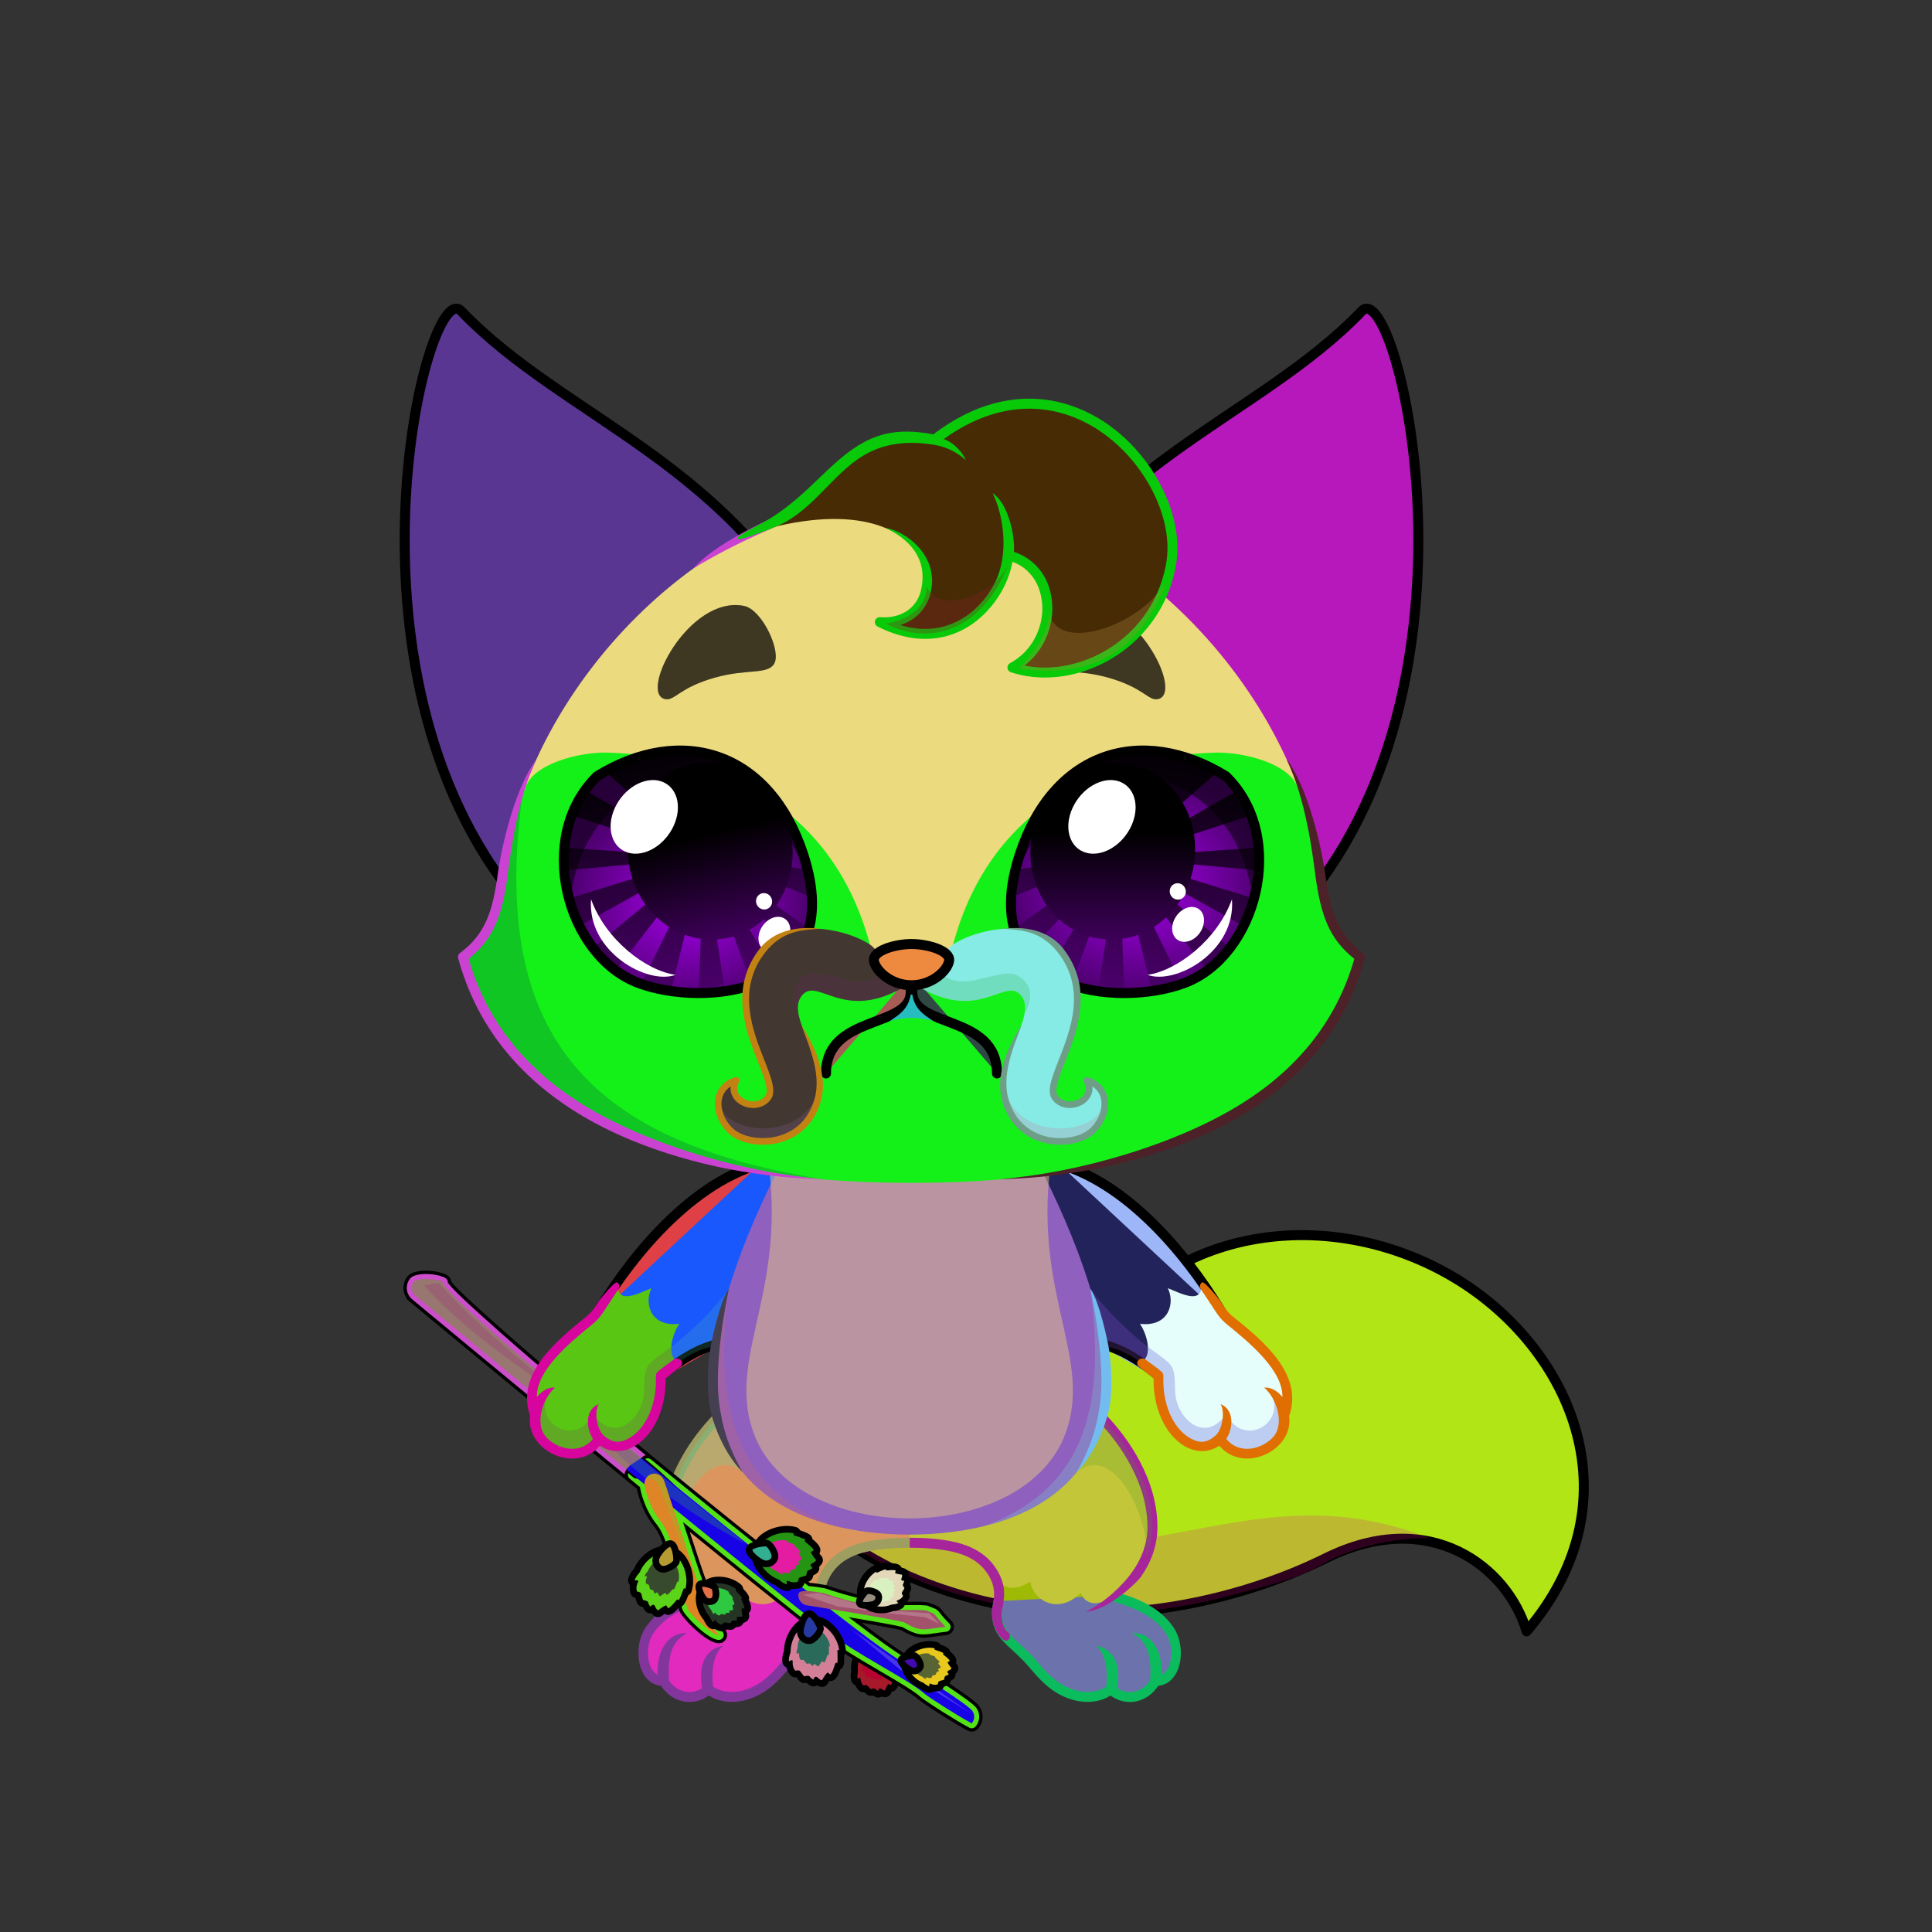 <svg xmlns="http://www.w3.org/2000/svg" xmlns:xlink="http://www.w3.org/1999/xlink" style="shape-rendering:geometricPrecision; text-rendering:geometricPrecision; image-rendering:optimizeQuality; fill-rule:evenodd; clip-rule:evenodd" version="1.1" viewBox="0 0 29000 29000" xml:space="preserve"><rect x="0" y="0" width="29000" height="29000" fill="#333333" stroke="none"/><defs><style type="text/css">.HairBack-Fox0fil0 {fill:none}
.Tail-Fox0fil7 {fill:url(#Tail-Fox0id34)}
.Tail-Fox0fil8 {fill:black;fill-opacity:0.2}
.Tail-Fox0fil0 {fill:none}
.Tail-Fox0str0 {stroke:black;stroke-width:150;stroke-linecap:round;stroke-linejoin:round}
.RightFoot-Fox0fil20 {fill:url(#RightFoot-Fox0id163)}
.RightFoot-Fox0fil8 {fill:black;fill-opacity:0.2}
.RightFoot-Fox0fil0 {fill:none}
.RightFoot-Fox0fil18 {fill:black;fill-rule:nonzero}
.RightLeg-Fox0fil23 {fill:url(#RightLeg-Fox0id41)}
.RightLeg-Fox0fil18 {fill:black;fill-rule:nonzero}
.RightLeg-Fox0fil8 {fill:black;fill-opacity:0.2}
.LeftFoot-Fox0fil29 {fill:url(#LeftFoot-Fox0id166)}
.LeftFoot-Fox0fil8 {fill:black;fill-opacity:0.2}
.LeftFoot-Fox0fil0 {fill:none}
.LeftFoot-Fox0fil18 {fill:black;fill-rule:nonzero}
.LeftLeg-Fox0fil32 {fill:url(#LeftLeg-Fox0id44)}
.LeftLeg-Fox0fil18 {fill:black;fill-rule:nonzero}
.LeftLeg-Fox0fil8 {fill:black;fill-opacity:0.2}
.RightHand-Fox0fil34 {fill:url(#RightHand-Fox0id128)}
.RightHand-Fox0fil8 {fill:black;fill-opacity:0.2}
.RightHand-Fox0fil0 {fill:none}
.RightHand-Fox0str0 {stroke:black;stroke-width:150;stroke-linecap:round;stroke-linejoin:round}
.RightPaw-Fox0fil39 {fill:url(#RightPaw-Fox0id92)}
.RightPaw-Fox0fil8 {fill:black;fill-opacity:0.2}
.RightPaw-Fox0fil18 {fill:black;fill-rule:nonzero}
.LeftHand-Fox0fil44 {fill:url(#LeftHand-Fox0id144)}
.LeftHand-Fox0fil8 {fill:black;fill-opacity:0.2}
.LeftHand-Fox0fil0 {fill:none}
.LeftHand-Fox0str0 {stroke:black;stroke-width:150;stroke-linecap:round;stroke-linejoin:round}
.LeftPaw-Fox0fil48 {fill:url(#LeftPaw-Fox0id151)}
.LeftPaw-Fox0fil8 {fill:black;fill-opacity:0.2}
.LeftPaw-Fox0fil18 {fill:black;fill-rule:nonzero}
.Body-Fox0fil53 {fill:url(#Body-Fox0id192)}
.Body-Fox0fil8 {fill:black;fill-opacity:0.2}
.Body-Fox0fil18 {fill:black;fill-rule:nonzero}
.Body-Fox0fil54 {fill:#fffcf1;fill-opacity:0.502}
.Ears-Fox11fil124 {fill:url(#Ears-Fox11id95)}
.Ears-Fox11fil125 {fill:url(#Ears-Fox11id123)}
.Ears-Fox11fil126 {fill:url(#Ears-Fox11id121)}
.Ears-Fox11fil127 {fill:url(#Ears-Fox11id108)}
.Ears-Fox11fil128 {fill:url(#Ears-Fox11id122)}
.Ears-Fox11fil129 {fill:url(#Ears-Fox11id0)}
.Ears-Fox11fil0 {fill:none}
.Ears-Fox11str1 {stroke:black;stroke-width:150}
.Head-Fox3fil132 {fill:url(#Head-Fox3id116)}
.Head-Fox3fil134 {fill:url(#Head-Fox3id120)}
.Head-Fox3fil8 {fill:black;fill-opacity:0.2}
.Head-Fox3fil18 {fill:black;fill-rule:nonzero}
.Mouth-Fox3fil2 {fill:black}
.Mouth-Fox3fil0 {fill:none}
.Mouth-Fox3str0 {stroke:black;stroke-width:150;stroke-linecap:round;stroke-linejoin:round}
.Eyes-Fox7fil150 {fill:#4e462c}
.Eyes-Fox7fil8 {fill:black;fill-opacity:0.2}
.Eyes-Fox7fil166 {fill:url(#Eyes-Fox7id178)}
.Eyes-Fox7fil189 {fill:url(#Eyes-Fox7id206)}
.Eyes-Fox7fil4 {fill:black;fill-opacity:0.502}
.Eyes-Fox7fil190 {fill:url(#Eyes-Fox7id136)}
.Eyes-Fox7fil142 {fill:white}
.Eyes-Fox7fil169 {fill:url(#Eyes-Fox7id84)}
.Eyes-Fox7fil191 {fill:url(#Eyes-Fox7id201)}
.Eyes-Fox7fil192 {fill:url(#Eyes-Fox7id79)}
.Eyes-Fox7fil0 {fill:none}
.Eyes-Fox7str1 {stroke:black;stroke-width:150}
.Moustache-Fox4fil207 {fill:url(#Moustache-Fox4id52)}
.Moustache-Fox4fil8 {fill:black;fill-opacity:0.2}
.Moustache-Fox4fil18 {fill:black;fill-rule:nonzero}
.Moustache-Fox4fil208 {fill:url(#Moustache-Fox4id51)}
.Nose-Fox0fil215 {fill:url(#Nose-Fox0id189)}
.Nose-Fox0str0 {stroke:black;stroke-width:150;stroke-linecap:round;stroke-linejoin:round}
.Hair-Fox2fil217 {fill:url(#Hair-Fox2id45)}
.Hair-Fox2fil18 {fill:black;fill-rule:nonzero}
.Hair-Fox2fil5 {fill:black;fill-opacity:0.302}
.WeaponWillowBranchBack-Mediumfil176 {fill:url(#WeaponWillowBranchBack-Mediumid290);fill-rule:nonzero}
.WeaponWillowBranchBack-Mediumfil175 {fill:#F2F2F2;fill-rule:nonzero;fill-opacity:0.2}
.WeaponWillowBranchBack-Mediumfil118 {fill:black;fill-rule:nonzero}
.WeaponWillowBranchBack-Mediumstr10 {stroke:black;stroke-width:50;stroke-miterlimit:22.926}
.WeaponWillowBranchFront-Mediumfil328 {fill:url(#WeaponWillowBranchFront-Mediumid206)}
.WeaponWillowBranchFront-Mediumfil329 {fill:url(#WeaponWillowBranchFront-Mediumid139)}
.WeaponWillowBranchFront-Mediumfil331 {fill:url(#WeaponWillowBranchFront-Mediumid277);fill-rule:nonzero}
.WeaponWillowBranchFront-Mediumfil332 {fill:url(#WeaponWillowBranchFront-Mediumid257);fill-rule:nonzero}
.WeaponWillowBranchFront-Mediumfil333 {fill:url(#WeaponWillowBranchFront-Mediumid258);fill-rule:nonzero}
.WeaponWillowBranchFront-Mediumfil334 {fill:url(#WeaponWillowBranchFront-Mediumid48)}
.WeaponWillowBranchFront-Mediumfil335 {fill:url(#WeaponWillowBranchFront-Mediumid200)}
.WeaponWillowBranchFront-Mediumfil337 {fill:url(#WeaponWillowBranchFront-Mediumid100)}
.WeaponWillowBranchFront-Mediumfil338 {fill:url(#WeaponWillowBranchFront-Mediumid199)}
.WeaponWillowBranchFront-Mediumfil232 {fill:white;fill-opacity:0.2}
.WeaponWillowBranchFront-Mediumfil340 {fill:url(#WeaponWillowBranchFront-Mediumid132)}
.WeaponWillowBranchFront-Mediumfil341 {fill:url(#WeaponWillowBranchFront-Mediumid127)}
.WeaponWillowBranchFront-Mediumfil343 {fill:url(#WeaponWillowBranchFront-Mediumid141)}
.WeaponWillowBranchFront-Mediumfil344 {fill:url(#WeaponWillowBranchFront-Mediumid196)}
.WeaponWillowBranchFront-Mediumfil346 {fill:url(#WeaponWillowBranchFront-Mediumid236)}
.WeaponWillowBranchFront-Mediumfil347 {fill:url(#WeaponWillowBranchFront-Mediumid205)}
.WeaponWillowBranchFront-Mediumfil349 {fill:url(#WeaponWillowBranchFront-Mediumid168)}
.WeaponWillowBranchFront-Mediumfil350 {fill:url(#WeaponWillowBranchFront-Mediumid131)}
.WeaponWillowBranchFront-Mediumfil175 {fill:#F2F2F2;fill-rule:nonzero;fill-opacity:0.2}
.WeaponWillowBranchFront-Mediumfil3 {fill:none}
.WeaponWillowBranchFront-Mediumstr4 {stroke:black;stroke-width:200;stroke-linecap:round;stroke-linejoin:round;stroke-miterlimit:22.926}
.WeaponWillowBranchFront-Mediumfil330 {fill:url(#WeaponWillowBranchFront-Mediumid284);fill-rule:nonzero}
.WeaponWillowBranchFront-Mediumstr12 {stroke:#030D00;stroke-width:100;stroke-linecap:round;stroke-linejoin:round;stroke-miterlimit:22.926}
.WeaponWillowBranchFront-Mediumfil118 {fill:black;fill-rule:nonzero}
.WeaponWillowBranchFront-Mediumstr10 {stroke:black;stroke-width:50;stroke-miterlimit:22.926}
.WeaponWillowBranchFront-Mediumfil336 {fill:url(#WeaponWillowBranchFront-Mediumid261);fill-rule:nonzero}
.WeaponWillowBranchFront-Mediumstr5 {stroke:black;stroke-width:100;stroke-linecap:round;stroke-linejoin:round;stroke-miterlimit:22.926}
.WeaponWillowBranchFront-Mediumfil339 {fill:url(#WeaponWillowBranchFront-Mediumid287);fill-rule:nonzero}
.WeaponWillowBranchFront-Mediumfil342 {fill:url(#WeaponWillowBranchFront-Mediumid270);fill-rule:nonzero}
.WeaponWillowBranchFront-Mediumfil345 {fill:url(#WeaponWillowBranchFront-Mediumid264);fill-rule:nonzero}
.WeaponWillowBranchFront-Mediumfil348 {fill:url(#WeaponWillowBranchFront-Mediumid279);fill-rule:nonzero}
.WeaponWillowBranchFront-Mediumfil351 {fill:url(#WeaponWillowBranchFront-Mediumid281);fill-rule:nonzero}
</style><linearGradient gradientUnits="objectBoundingBox" id="Tail-Fox0id34" x1="11.014%" x2="88.986%" y1="16.721%" y2="83.279%">
   <stop offset="0" style="stop-opacity:1; stop-color:#d99338"/>
   <stop offset="0.541" style="stop-opacity:1; stop-color:#ffb250"/>
   <stop offset="1" style="stop-opacity:1; stop-color:#ffc375"/>
  </linearGradient><linearGradient gradientUnits="userSpaceOnUse" id="RightFoot-Fox0id163" x1="16304.9" x2="16304.9" xlink:href="#RightFoot-Fox0id14" y1="23252.2" y2="25473.4">
  </linearGradient><linearGradient gradientUnits="objectBoundingBox" id="RightLeg-Fox0id41" x1="23.32%" x2="76.68%" y1="93.65%" y2="6.35%">
   <stop offset="0" style="stop-opacity:1; stop-color:#ffc375"/>
   <stop offset="0.2" style="stop-opacity:1; stop-color:#ffc375"/>
   <stop offset="1" style="stop-opacity:1; stop-color:#ffb250"/>
  </linearGradient><linearGradient gradientUnits="userSpaceOnUse" id="LeftFoot-Fox0id166" x1="11002.8" x2="11002.8" xlink:href="#LeftFoot-Fox0id14" y1="23252.1" y2="25473.4">
  </linearGradient><linearGradient gradientUnits="objectBoundingBox" id="LeftLeg-Fox0id44" x1="76.68%" x2="23.32%" xlink:href="#LeftLeg-Fox0id41" y1="93.65%" y2="6.35%">
  </linearGradient><linearGradient gradientUnits="objectBoundingBox" id="RightHand-Fox0id128" x1="19.715%" x2="80.285%" y1="10.418%" y2="89.581%">
   <stop offset="0" style="stop-opacity:1; stop-color:#d99338"/>
   <stop offset="0.02" style="stop-opacity:1; stop-color:#d99338"/>
   <stop offset="0.722" style="stop-opacity:1; stop-color:#ffb250"/>
   <stop offset="1" style="stop-opacity:1; stop-color:#ffb250"/>
  </linearGradient><linearGradient gradientUnits="userSpaceOnUse" id="RightPaw-Fox0id92" x1="18753.4" x2="17671.1" y1="21628.2" y2="19462.6">
   <stop offset="0" style="stop-opacity:1; stop-color:#756c4d"/>
   <stop offset="1" style="stop-opacity:1; stop-color:#d99338"/>
  </linearGradient><linearGradient gradientUnits="objectBoundingBox" id="LeftHand-Fox0id144" x1="80.285%" x2="19.715%" xlink:href="#LeftHand-Fox0id128" y1="10.418%" y2="89.581%">
  </linearGradient><linearGradient gradientUnits="userSpaceOnUse" id="LeftPaw-Fox0id151" x1="8539.59" x2="9651.19" xlink:href="#LeftPaw-Fox0id92" y1="21657.5" y2="19433.3">
  </linearGradient><linearGradient gradientUnits="objectBoundingBox" id="Body-Fox0id192" x1="50%" x2="50%" y1="0%" y2="100%">
   <stop offset="0" style="stop-opacity:1; stop-color:#d99338"/>
   <stop offset="0.102" style="stop-opacity:1; stop-color:#d99338"/>
   <stop offset="0.522" style="stop-opacity:1; stop-color:#ffb250"/>
   <stop offset="1" style="stop-opacity:1; stop-color:#ffc375"/>
  </linearGradient><linearGradient gradientUnits="userSpaceOnUse" id="Ears-Fox11id95" x1="9246.96" x2="9246.96" xlink:href="#Ears-Fox11id27" y1="13693.8" y2="4632.51">
  </linearGradient><linearGradient gradientUnits="userSpaceOnUse" id="Ears-Fox11id123" x1="7790.49" x2="7048.47" xlink:href="#Ears-Fox11id5" y1="7318.62" y2="4739.02">
  </linearGradient><linearGradient gradientUnits="userSpaceOnUse" id="Ears-Fox11id121" x1="7107.96" x2="7107.96" xlink:href="#Ears-Fox11id0" y1="13203.8" y2="6228.15">
  </linearGradient><linearGradient gradientUnits="userSpaceOnUse" id="Ears-Fox11id108" x1="18116.9" x2="18116.9" xlink:href="#Ears-Fox11id27" y1="13693.8" y2="4632.51">
  </linearGradient><linearGradient gradientUnits="userSpaceOnUse" id="Ears-Fox11id122" x1="20315.4" x2="19573.3" xlink:href="#Ears-Fox11id5" y1="7318.62" y2="4739.02">
  </linearGradient><linearGradient gradientUnits="objectBoundingBox" id="Head-Fox3id116" x1="50%" x2="50%" xlink:href="#Head-Fox3id94" y1="100%" y2="0%">
  </linearGradient><linearGradient gradientUnits="userSpaceOnUse" id="Head-Fox3id120" x1="13681.9" x2="13681.9" y1="17755.4" y2="11296.7">
   <stop offset="0" style="stop-opacity:1; stop-color:#ffb250"/>
   <stop offset="0.4" style="stop-opacity:1; stop-color:#ffc375"/>
   <stop offset="1" style="stop-opacity:1; stop-color:#ffc375"/>
  </linearGradient><linearGradient gradientUnits="objectBoundingBox" id="Eyes-Fox7id178" x1="60.496%" x2="39.504%" xlink:href="#Eyes-Fox7id11" y1="100.102%" y2="0%">
  </linearGradient><radialGradient cx="10352.5" cy="13504.8" fx="10352.5" fy="13504.8" gradientTransform="matrix(1.02 -0 -0 0.91 -211 1217)" gradientUnits="userSpaceOnUse" id="Eyes-Fox7id206" r="1713.64" xlink:href="#Eyes-Fox7id201">
  </radialGradient><linearGradient gradientUnits="userSpaceOnUse" id="Eyes-Fox7id136" x1="10355.5" x2="10965.8" xlink:href="#Eyes-Fox7id3" y1="11482.2" y2="14065.2">
  </linearGradient><linearGradient gradientUnits="objectBoundingBox" id="Eyes-Fox7id84" x1="39.748%" x2="60.252%" xlink:href="#Eyes-Fox7id11" y1="98.937%" y2="1.063%">
  </linearGradient><linearGradient gradientUnits="userSpaceOnUse" id="Eyes-Fox7id79" x1="16703.2" x2="16703.2" xlink:href="#Eyes-Fox7id3" y1="11442.5" y2="14104.8">
  </linearGradient><linearGradient gradientUnits="userSpaceOnUse" id="Moustache-Fox4id52" x1="13411.6" x2="10914.5" xlink:href="#Moustache-Fox4id51" y1="14690.1" y2="16381.9">
  </linearGradient><linearGradient gradientUnits="userSpaceOnUse" id="Nose-Fox0id189" x1="13681.9" x2="13681.9" y1="14170" y2="14789.2">
   <stop offset="0" style="stop-opacity:1; stop-color:#FFCCCC"/>
   <stop offset="1" style="stop-opacity:1; stop-color:#453F2C"/>
  </linearGradient><linearGradient gradientUnits="userSpaceOnUse" id="Hair-Fox2id45" x1="11130" x2="17599.2" xlink:href="#Hair-Fox2id2" y1="8077.07" y2="8077.07">
  </linearGradient><linearGradient gradientUnits="userSpaceOnUse" id="WeaponWillowBranchBack-Mediumid290" x1="11608.01" x2="11929.46" xlink:href="#WeaponWillowBranchBack-Mediumid257" y1="23957.79" y2="23550.46">
  </linearGradient><linearGradient gradientUnits="userSpaceOnUse" id="WeaponWillowBranchFront-Mediumid206" x1="12857.85" x2="13437.6" xlink:href="#WeaponWillowBranchFront-Mediumid45" y1="25088.28" y2="25011.9">
  </linearGradient><linearGradient gradientUnits="userSpaceOnUse" id="WeaponWillowBranchFront-Mediumid139" x1="13033.62" x2="13215.12" xlink:href="#WeaponWillowBranchFront-Mediumid87" y1="24857.22" y2="25144.79">
  </linearGradient><linearGradient gradientUnits="userSpaceOnUse" id="WeaponWillowBranchFront-Mediumid277" x1="11618.31" x2="11939.5" xlink:href="#WeaponWillowBranchFront-Mediumid257" y1="23956.77" y2="23548.89">
  </linearGradient><linearGradient gradientUnits="userSpaceOnUse" id="WeaponWillowBranchFront-Mediumid258" x1="13034.89" x2="13142.5" xlink:href="#WeaponWillowBranchFront-Mediumid257" y1="24499.69" y2="23838.53">
  </linearGradient><linearGradient gradientUnits="userSpaceOnUse" id="WeaponWillowBranchFront-Mediumid48" x1="11841.33" x2="12596.55" xlink:href="#WeaponWillowBranchFront-Mediumid45" y1="24787.96" y2="24787.96">
  </linearGradient><linearGradient gradientUnits="userSpaceOnUse" id="WeaponWillowBranchFront-Mediumid200" x1="12105.79" x2="12288.85" xlink:href="#WeaponWillowBranchFront-Mediumid87" y1="24525.33" y2="24918.8">
  </linearGradient><linearGradient gradientUnits="userSpaceOnUse" id="WeaponWillowBranchFront-Mediumid100" x1="11671.15" x2="11936.92" xlink:href="#WeaponWillowBranchFront-Mediumid45" y1="23730.82" y2="23023.91">
  </linearGradient><linearGradient gradientUnits="userSpaceOnUse" id="WeaponWillowBranchFront-Mediumid199" x1="11518.38" x2="11951.1" xlink:href="#WeaponWillowBranchFront-Mediumid87" y1="23390.85" y2="23357.97">
  </linearGradient><linearGradient gradientUnits="userSpaceOnUse" id="WeaponWillowBranchFront-Mediumid132" x1="9581.87" x2="10280.94" xlink:href="#WeaponWillowBranchFront-Mediumid45" y1="23583.85" y2="23869.63">
  </linearGradient><linearGradient gradientUnits="userSpaceOnUse" id="WeaponWillowBranchFront-Mediumid127" x1="9926.05" x2="9946.61" xlink:href="#WeaponWillowBranchFront-Mediumid120" y1="23440.82" y2="23874.3">
  </linearGradient><linearGradient gradientUnits="userSpaceOnUse" id="WeaponWillowBranchFront-Mediumid141" x1="10628.98" x2="11065.76" xlink:href="#WeaponWillowBranchFront-Mediumid45" y1="24270" y2="23869.99">
  </linearGradient><linearGradient gradientUnits="userSpaceOnUse" id="WeaponWillowBranchFront-Mediumid196" x1="10642.83" x2="10957.1" xlink:href="#WeaponWillowBranchFront-Mediumid87" y1="23978.04" y2="24108.64">
  </linearGradient><linearGradient gradientUnits="userSpaceOnUse" id="WeaponWillowBranchFront-Mediumid236" x1="13847.79" x2="14043.66" xlink:href="#WeaponWillowBranchFront-Mediumid45" y1="25274.39" y2="24746.22">
  </linearGradient><linearGradient gradientUnits="userSpaceOnUse" id="WeaponWillowBranchFront-Mediumid205" x1="13730.1" x2="14056.72" xlink:href="#WeaponWillowBranchFront-Mediumid87" y1="25020.69" y2="24995.52">
  </linearGradient><linearGradient gradientUnits="userSpaceOnUse" id="WeaponWillowBranchFront-Mediumid168" x1="13383.91" x2="13163.89" xlink:href="#WeaponWillowBranchFront-Mediumid45" y1="24105" y2="23586.42">
  </linearGradient><linearGradient gradientUnits="userSpaceOnUse" id="WeaponWillowBranchFront-Mediumid131" x1="13124.2" x2="13344.49" xlink:href="#WeaponWillowBranchFront-Mediumid87" y1="24001.24" y2="23758.78">
  </linearGradient><linearGradient gradientUnits="userSpaceOnUse" id="WeaponWillowBranchFront-Mediumid284" x1="12990.48" x2="13146.5" xlink:href="#WeaponWillowBranchFront-Mediumid261" y1="24892.63" y2="24653.44">
  </linearGradient><linearGradient gradientUnits="userSpaceOnUse" id="WeaponWillowBranchFront-Mediumid287" x1="11534.51" x2="11353.92" xlink:href="#WeaponWillowBranchFront-Mediumid261" y1="23461.01" y2="23140.09">
  </linearGradient><linearGradient gradientUnits="userSpaceOnUse" id="WeaponWillowBranchFront-Mediumid270" x1="9855.46" x2="10181.39" xlink:href="#WeaponWillowBranchFront-Mediumid261" y1="23454.94" y2="23283.56">
  </linearGradient><linearGradient gradientUnits="userSpaceOnUse" id="WeaponWillowBranchFront-Mediumid264" x1="10629.2" x2="10616.83" xlink:href="#WeaponWillowBranchFront-Mediumid261" y1="24032.82" y2="23744.3">
  </linearGradient><linearGradient gradientUnits="userSpaceOnUse" id="WeaponWillowBranchFront-Mediumid279" x1="13740.84" x2="13607.33" xlink:href="#WeaponWillowBranchFront-Mediumid261" y1="25073.37" y2="24832.83">
  </linearGradient><linearGradient gradientUnits="userSpaceOnUse" id="WeaponWillowBranchFront-Mediumid281" x1="13168.17" x2="12905.99" xlink:href="#WeaponWillowBranchFront-Mediumid261" y1="24032.19" y2="23948.86">
  </linearGradient><linearGradient gradientUnits="userSpaceOnUse" id="RightFoot-Fox0id14" x1="15903.9" x2="21356.9" y1="9993.71" y2="4540.69">
   <stop offset="0" style="stop-opacity:1; stop-color:#d99338"/>
   <stop offset="1" style="stop-opacity:1; stop-color:#756c4d"/>
  </linearGradient><linearGradient gradientUnits="userSpaceOnUse" id="LeftFoot-Fox0id14" x1="15903.9" x2="21356.9" y1="9993.71" y2="4540.69">
   <stop offset="0" style="stop-opacity:1; stop-color:#d99338"/>
   <stop offset="1" style="stop-opacity:1; stop-color:#756c4d"/>
  </linearGradient><linearGradient gradientUnits="objectBoundingBox" id="LeftLeg-Fox0id41" x1="23.32%" x2="76.68%" y1="93.65%" y2="6.35%">
   <stop offset="0" style="stop-opacity:1; stop-color:#ffc375"/>
   <stop offset="0.2" style="stop-opacity:1; stop-color:#ffc375"/>
   <stop offset="1" style="stop-opacity:1; stop-color:#ffb250"/>
  </linearGradient><linearGradient gradientUnits="objectBoundingBox" id="LeftHand-Fox0id128" x1="19.715%" x2="80.285%" y1="10.418%" y2="89.581%">
   <stop offset="0" style="stop-opacity:1; stop-color:#d99338"/>
   <stop offset="0.02" style="stop-opacity:1; stop-color:#d99338"/>
   <stop offset="0.722" style="stop-opacity:1; stop-color:#ffb250"/>
   <stop offset="1" style="stop-opacity:1; stop-color:#ffb250"/>
  </linearGradient><linearGradient gradientUnits="userSpaceOnUse" id="LeftPaw-Fox0id92" x1="18753.4" x2="17671.1" y1="21628.2" y2="19462.6">
   <stop offset="0" style="stop-opacity:1; stop-color:#756c4d"/>
   <stop offset="1" style="stop-opacity:1; stop-color:#d99338"/>
  </linearGradient><linearGradient gradientUnits="userSpaceOnUse" id="Ears-Fox11id27" x1="21988.9" x2="18216.9" y1="10927.7" y2="6684.2">
   <stop offset="0" style="stop-opacity:1; stop-color:#d99338"/>
   <stop offset="1" style="stop-opacity:1; stop-color:#ffb250"/>
  </linearGradient><linearGradient gradientUnits="userSpaceOnUse" id="Ears-Fox11id5" x1="19051.7" x2="16703.6" y1="13095.1" y2="4932.14">
   <stop offset="0" style="stop-opacity:1; stop-color:#4e462c"/>
   <stop offset="1" style="stop-opacity:1; stop-color:#756c4d"/>
  </linearGradient><linearGradient gradientUnits="userSpaceOnUse" id="Ears-Fox11id0" x1="20255.9" x2="20255.9" y1="13203.8" y2="6228.15">
   <stop offset="0" style="stop-opacity:1; stop-color:#f2edda"/>
   <stop offset="1" style="stop-opacity:1; stop-color:#fffcf1"/>
  </linearGradient><linearGradient gradientUnits="objectBoundingBox" id="Head-Fox3id94" x1="50%" x2="50%" y1="100%" y2="0%">
   <stop offset="0" style="stop-opacity:1; stop-color:#d99338"/>
   <stop offset="0.4" style="stop-opacity:1; stop-color:#ffb250"/>
   <stop offset="1" style="stop-opacity:1; stop-color:#ffc375"/>
  </linearGradient><linearGradient gradientUnits="userSpaceOnUse" id="Eyes-Fox7id11" x1="16664.8" x2="17411" y1="14898.5" y2="11291.1">
   <stop offset="0" style="stop-opacity:1; stop-color:#500073"/>
   <stop offset="1" style="stop-opacity:1; stop-color:black"/>
  </linearGradient><radialGradient cx="17048.5" cy="13240.1" fx="17048.5" fy="13240.1" gradientTransform="matrix(-1 -0 -0 0.892 34097 1434)" gradientUnits="userSpaceOnUse" id="Eyes-Fox7id201" r="1855.37">
   <stop offset="0" style="stop-opacity:1; stop-color:#a900f2"/>
   <stop offset="1" style="stop-opacity:1; stop-color:#500073"/>
  </radialGradient><linearGradient gradientUnits="userSpaceOnUse" id="Eyes-Fox7id3" x1="16867.8" x2="16867.8" y1="11330.3" y2="14359.1">
   <stop offset="0" style="stop-opacity:1; stop-color:black"/>
   <stop offset="0.4" style="stop-opacity:1; stop-color:black"/>
   <stop offset="1" style="stop-opacity:1; stop-color:#3e0059"/>
  </linearGradient><linearGradient gradientUnits="userSpaceOnUse" id="Moustache-Fox4id51" x1="16449.3" x2="13952.3" y1="14690.1" y2="16381.9">
   <stop offset="0" style="stop-opacity:1; stop-color:#d5793d"/>
   <stop offset="0.29" style="stop-opacity:1; stop-color:#d5793d"/>
   <stop offset="1" style="stop-opacity:1; stop-color:#bd6124"/>
  </linearGradient><linearGradient gradientUnits="userSpaceOnUse" id="Hair-Fox2id2" x1="13681.9" x2="13681.9" y1="16511.4" y2="18244.7">
   <stop offset="0" style="stop-opacity:1; stop-color:#d5793d"/>
   <stop offset="1" style="stop-opacity:1; stop-color:#bd6124"/>
  </linearGradient><linearGradient gradientUnits="userSpaceOnUse" id="WeaponWillowBranchBack-Mediumid257" x1="9549.23" x2="10913.59" y1="23833.96" y2="22828.95">
   <stop offset="0" style="stop-opacity:1; stop-color:#5E0000"/>
   <stop offset="0.58" style="stop-opacity:1; stop-color:#A31919"/>
   <stop offset="1" style="stop-opacity:1; stop-color:#D69A9A"/>
  </linearGradient><linearGradient gradientUnits="userSpaceOnUse" id="WeaponWillowBranchFront-Mediumid45" x1="12335.46" x2="13044.42" y1="25008.54" y2="25008.54">
   <stop offset="0" style="stop-opacity:1; stop-color:#F2E4EB"/>
   <stop offset="0.439" style="stop-opacity:1; stop-color:#FFFCFC"/>
   <stop offset="1" style="stop-opacity:1; stop-color:#FAF7FF"/>
  </linearGradient><linearGradient gradientUnits="userSpaceOnUse" id="WeaponWillowBranchFront-Mediumid87" x1="10790.75" x2="11105.02" y1="24425.41" y2="24556.01">
   <stop offset="0" style="stop-opacity:1; stop-color:#816482"/>
   <stop offset="0.561" style="stop-opacity:1; stop-color:#B6B6C4"/>
   <stop offset="1" style="stop-opacity:1; stop-color:#F9F5FF"/>
  </linearGradient><linearGradient gradientUnits="userSpaceOnUse" id="WeaponWillowBranchFront-Mediumid257" x1="9549.23" x2="10913.59" y1="23833.96" y2="22828.95">
   <stop offset="0" style="stop-opacity:1; stop-color:#5E0000"/>
   <stop offset="0.58" style="stop-opacity:1; stop-color:#A31919"/>
   <stop offset="1" style="stop-opacity:1; stop-color:#D69A9A"/>
  </linearGradient><linearGradient gradientUnits="userSpaceOnUse" id="WeaponWillowBranchFront-Mediumid120" x1="10073.97" x2="10094.53" y1="23888.19" y2="24321.67">
   <stop offset="0" style="stop-opacity:1; stop-color:#816482"/>
   <stop offset="0.561" style="stop-opacity:1; stop-color:#B6B6C4"/>
   <stop offset="1" style="stop-opacity:1; stop-color:#F3EBFF"/>
  </linearGradient><linearGradient gradientUnits="userSpaceOnUse" id="WeaponWillowBranchFront-Mediumid261" x1="12045.8" x2="12282.64" y1="24565.11" y2="24283.14">
   <stop offset="0" style="stop-opacity:1; stop-color:#5E0000"/>
   <stop offset="0.451" style="stop-opacity:1; stop-color:#A31919"/>
   <stop offset="1" style="stop-opacity:1; stop-color:#CC5858"/>
  </linearGradient></defs><g id="HairBack-Fox0">
 <animateTransform additive="sum" attributeName="transform" dur="10" repeatCount="indefinite" type="translate" values="0;0 200;0;0 200;0;0 200;0;0 200;0"/>
  <rect class="HairBack-Fox0fil0" height="908" width="908" x="13228" y="16528"/>
 </g><g id="Tail-Fox0">
  <path class="Tail-Fox0fil7" d="M13378 20620c1430,1079 2131,881 3156,-587 1134,-1625 3409,-1910 5182,-921 1826,1018 2912,3368 1199,5375 -283,-960 -1569,-1990 -3117,-1031 -357,221 -801,354 -1321,495 -1328,360 -3054,471 -4808,-278 -1023,-437 -1733,-1068 -1863,-1800 -365,-262 1050,-1648 1572,-1253z" style="fill:#786913"/>
  <path class="Tail-Fox0fil0 Tail-Fox0str0" d="M13378 20620c1430,1079 2131,881 3156,-587 1134,-1625 3409,-1910 5182,-921 1826,1018 2912,3368 1199,5375 -283,-960 -1442,-1878 -3019,-1096 -1339,663 -3785,1324 -6227,282 -1023,-437 -1733,-1068 -1863,-1800 -365,-262 1050,-1648 1572,-1253z" style="fill:#b2e516"/>
  <path class="Tail-Fox0fil8" d="M21463 23091c-403,-22 -1129,99 -1617,390 -367,219 -846,326 -1377,468 -1325,354 -3056,468 -4800,-276 -967,-413 -1653,-999 -1836,-1680 4592,2785 6358,-193 9630,1098z" style="fill:#e80d9c"/>
 </g><g id="RightFoot-Fox0">
  <path class="RightFoot-Fox0fil20" d="M17344 25232c-137,249 -447,331 -676,123 -79,82 -307,169 -584,76 -453,-152 -647,-627 -1039,-897 -210,-335 50,-672 -74,-810 206,-438 728,-491 1087,-467 300,20 870,160 658,684 145,50 358,135 465,193 170,92 294,217 379,350 158,246 119,748 -216,748z" style="fill:#9eba05"/>
  <path class="RightFoot-Fox0fil8" d="M17344 25232c-137,249 -447,331 -676,123 -79,82 -307,169 -584,76 -453,-152 -647,-627 -1039,-897 -173,-120 -100,-408 -65,-624 13,30 63,32 85,19 1,85 -2,160 47,261 304,621 1402,1311 1539,663 237,396 662,243 605,-148 145,250 318,57 222,-294 143,96 177,309 171,486 -20,178 -119,335 -305,335z" style="fill:#fa508b"/>
  <path class="RightFoot-Fox0fil0" d="M16657 23949c534,135 771,327 906,532 162,244 116,751 -219,751 -137,249 -447,331 -676,123 -79,82 -307,169 -584,76 -453,-152 -586,-562 -971,-844 -192,-140 -159,-401 -128,-554" style="fill:#6c72ab"/>
  <path class="RightFoot-Fox0fil18" d="M17265 25213c0,3 0,7 0,10 -56,86 -141,149 -240,169 -80,16 -166,3 -246,-45l-11 -8c45,-255 18,-572 -319,-636 159,118 182,399 156,611 -40,33 -112,65 -206,77 -84,11 -184,6 -293,-31 -253,-85 -404,-261 -562,-447 -265,-311 -583,-400 -489,-864 8,-41 -26,-86 -55,-89 -23,-2 -77,17 -85,58 -113,558 212,630 523,995 171,201 335,392 625,490 130,43 251,50 353,37 104,-13 191,-49 250,-89l3 0c111,81 247,115 383,88 136,-28 255,-114 333,-234 144,-15 246,-113 298,-251 29,-74 42,-157 42,-240 0,-135 -36,-275 -103,-376 -73,-110 -173,-216 -325,-313 -137,-86 -316,-165 -558,-231l-100 128c258,65 447,144 584,231 133,84 219,176 282,271 50,76 77,183 77,290 0,66 -10,130 -31,185 -24,64 -62,112 -114,138 13,-317 -122,-634 -445,-624 209,111 299,298 273,700z" style="fill:#0bbc5d"/>
 </g><g id="LeftFoot-Fox0">
  <path class="LeftFoot-Fox0fil29" d="M9963 25232c137,249 448,331 677,123 78,82 306,169 583,76 454,-152 648,-627 1039,-897 210,-335 -49,-672 75,-810 -206,-438 -729,-491 -1088,-467 -299,20 -869,160 -657,684 -145,50 -358,135 -465,193 -170,92 -294,217 -380,350 -158,246 -118,748 216,748z" style="fill:#d0f37f"/>
  <path class="LeftFoot-Fox0fil8" d="M9963 25232c137,249 448,331 677,123 78,82 306,169 583,76 454,-152 648,-627 1039,-897 173,-120 101,-408 65,-624 -13,30 -63,32 -84,19 -2,85 1,160 -48,261 -303,621 -1401,1311 -1539,663 -236,396 -661,243 -605,-148 -144,250 -317,57 -221,-294 -143,96 -177,309 -171,486 19,178 118,335 304,335z" style="fill:#be9203"/>
  <path class="LeftFoot-Fox0fil0" d="M10650 23949c-534,135 -770,327 -906,532 -161,244 -115,751 219,751 137,249 448,331 677,123 78,82 307,169 583,76 454,-152 587,-562 972,-844 192,-140 159,-401 128,-554" style="fill:#e22abe"/>
  <path class="LeftFoot-Fox0fil18" d="M10042 25213c0,3 0,7 0,10 57,86 142,149 241,169 80,16 166,3 245,-45l12 -8c-45,-255 -19,-572 318,-636 -158,118 -181,399 -155,611 39,33 111,65 206,77 84,11 184,6 292,-31 254,-85 404,-261 562,-447 266,-311 584,-400 490,-864 -8,-41 26,-86 55,-89 22,-2 76,17 85,58 113,558 -213,630 -523,995 -172,201 -335,392 -625,490 -131,43 -252,50 -354,37 -103,-13 -190,-49 -250,-89l-3 0c-111,81 -247,115 -382,88 -137,-28 -256,-114 -333,-234 -144,-15 -246,-113 -299,-251 -28,-74 -41,-157 -41,-240 0,-135 35,-275 102,-376 73,-110 173,-216 326,-313 136,-86 316,-165 558,-231l100 128c-259,65 -447,144 -584,231 -133,84 -219,176 -282,271 -50,76 -77,183 -77,290 0,66 10,130 31,185 24,64 62,112 114,138 -13,-317 122,-634 445,-624 -209,111 -299,298 -274,700z" style="fill:#82369c"/>
 </g><g id="RightLeg-Fox0">
  <path class="RightLeg-Fox0fil23" d="M13654 20939c701,0 2353,-56 2710,226 302,239 937,901 935,1761 -1,258 -252,770 -502,975 -224,183 -478,247 -575,10 -338,335 -711,115 -758,-169 -304,192 -490,58 -579,-180 -114,-303 -830,-395 -1231,-402l0 -2221z" style="fill:#c3c638"/>
  <path class="RightLeg-Fox0fil18" d="M15057 24610c33,25 62,27 88,-6 25,-32 18,-79 -15,-104 -85,-66 -111,-236 -89,-338 34,-163 71,-342 -66,-579 0,-1 -1,-3 -2,-4 -100,-171 -247,-296 -460,-378 -208,-80 -506,-119 -859,-119l0 150c335,0 616,36 805,108 180,69 302,173 385,314 0,2 1,3 2,4 108,188 77,337 48,473 -32,154 43,385 163,479zm1227 -3463c175,139 478,451 693,860 144,272 248,587 247,919 -1,245 -87,464 -218,653 -154,223 -427,476 -707,613 326,-17 760,-427 830,-528 147,-211 244,-458 244,-738 2,-360 -110,-698 -263,-989 -227,-430 -547,-760 -734,-907l-92 117z" style="fill:#a7259b"/>
  <path class="RightLeg-Fox0fil8" d="M17192 23390c67,-148 106,-305 107,-464 2,-775 -541,-1451 -869,-1752 -191,187 -411,669 -270,926 596,-490 1139,823 1032,1290z" style="fill:#3c9824"/>
 </g><g id="LeftLeg-Fox0">
  <path class="LeftLeg-Fox0fil32" d="M13654 20939c-701,0 -2353,-56 -2710,226 -303,239 -938,901 -935,1761 1,258 251,770 501,975 225,183 478,247 576,10 338,335 710,115 758,-169 303,192 489,58 579,-180 114,-303 829,-395 1231,-402l0 -2221z" style="fill:#dc965d"/>
  <path class="LeftLeg-Fox0fil18" d="M12251 24610c-33,25 -63,27 -88,-6 -25,-32 -19,-79 14,-104 85,-66 111,-236 90,-338 -34,-163 -72,-342 65,-579 1,-1 2,-3 3,-4 100,-171 246,-296 460,-378 208,-80 506,-119 859,-119l0 150c-335,0 -616,36 -806,108 -179,69 -302,173 -384,314 -1,2 -2,3 -2,4 -109,188 -77,337 -49,473 33,154 -42,385 -162,479zm-1227 -3463c-176,139 -478,451 -694,860 -143,272 -247,587 -246,919 0,245 86,464 217,653 155,223 428,476 708,613 -326,-17 -761,-427 -831,-528 -146,-211 -243,-458 -244,-738 -1,-360 110,-698 264,-989 226,-430 547,-760 733,-907l93 117z" style="fill:#9f9e61"/>
  <path class="LeftLeg-Fox0fil8" d="M10116 23390c-67,-148 -107,-305 -107,-464 -2,-775 540,-1451 869,-1752 190,187 411,669 269,926 -595,-490 -1138,823 -1031,1290z" style="fill:#33f8bb"/>
 </g><g id="RightHand-Fox0">
 <animateTransform additive="sum" attributeName="transform" dur="10" repeatCount="indefinite" type="translate" values="0;0 200;0;0 200;0;0 200;0;0 200;0"/>
  <path class="RightHand-Fox0fil34" d="M15438 17646c166,-72 204,-212 419,-180 1007,152 2171,1615 2590,2346 281,490 -618,1230 -886,986 -389,-355 -757,-565 -1090,-638 -348,-77 -727,-1837 -1033,-2514z" style="fill:#23235c"/>
  <path class="RightHand-Fox0fil0 RightHand-Fox0str0" d="M15894 17470c1132,325 2053,1546 2505,2334m-838 994c-383,-350 -775,-593 -1110,-636" style="fill:#9cb6f7"/>
  <path class="RightHand-Fox0fil8" d="M17390 20682c-242,-242 -554,-457 -866,-480 -152,-170 -246,-612 -157,-856 201,284 528,601 788,813 127,103 289,193 380,265 -29,81 -73,157 -144,221 0,12 -1,25 -1,37z" style="fill:#a962f5"/>
 </g><g id="LeftHand-Fox0">
 <animateTransform additive="sum" attributeName="transform" dur="10" repeatCount="indefinite" type="translate" values="0;0 200;0;0 200;0;0 200;0;0 200;0"/>
  <path class="LeftHand-Fox0fil44" d="M11870 17646c-166,-72 -204,-212 -419,-180 -1007,152 -2171,1615 -2591,2346 -281,490 619,1230 887,986 388,-355 757,-565 1089,-638 349,-77 728,-1837 1034,-2514z" style="fill:#1858fc"/>
  <path class="LeftHand-Fox0fil0 LeftHand-Fox0str0" d="M11414 17470c-1133,325 -2053,1546 -2505,2334m838 994c382,-350 775,-593 1109,-636" style="fill:#df4045"/>
  <path class="LeftHand-Fox0fil8" d="M9918 20682c242,-242 553,-457 866,-480 152,-170 245,-612 156,-856 -201,284 -527,601 -787,813 -127,103 -289,193 -380,265 29,81 73,157 144,221 0,12 1,25 1,37z" style="fill:#59c4aa"/>
 </g><g id="Body-Fox0">
 <animateTransform additive="sum" attributeName="transform" dur="10" repeatCount="indefinite" type="translate" values="0;0 200;0;0 200;0;0 200;0;0 200;0"/>
  <path class="Body-Fox0fil53" d="M13654 23035c-1331,-3 -2731,-477 -2932,-1956 -143,-1051 441,-2541 1033,-3671 326,53 1001,53 1899,54 897,-1 1572,-1 1899,-54 591,1130 1176,2620 1033,3671 -202,1479 -1601,1953 -2932,1956z" style="fill:#8f60bd"/>
  <path class="Body-Fox0fil8" d="M12532 22906c-908,-225 -1666,-768 -1810,-1827 -69,-505 31,-1112 218,-1732 -261,1919 185,3039 1592,3559z" style="fill:#e76b52"/>
  <path class="Body-Fox0fil18" d="M11147 22100c-343,-354 -481,-873 -499,-1011 -34,-248 -29,-518 7,-802 17,-134 156,-771 285,-941 -140,680 -199,1317 -144,1723 41,304 111,608 351,1031z" style="fill:#453f52"/>
  <path class="Body-Fox0fil8" d="M14775 22906c908,-225 1667,-768 1811,-1827 69,-505 -31,-1112 -219,-1732 261,1919 -185,3039 -1592,3559z" style="fill:#6effe5"/>
  <path class="Body-Fox0fil18" d="M16160 22100c344,-354 481,-873 500,-1011 34,-248 28,-518 -8,-802 -17,-134 -155,-771 -285,-941 141,680 200,1317 145,1723 -42,304 -112,608 -352,1031z" style="fill:#72bcf0"/>
  <path class="Body-Fox0fil54" d="M11307 21496c-422,-1195 608,-2186 164,-4430 661,0 1522,0 2183,0 661,0 1522,0 2183,0 -445,2244 586,3235 164,4430 -611,1728 -4084,1728 -4694,0z" style="fill:#e6c784"/>
 </g><g id="WeaponWillowBranchBack-Medium">
      <animateTransform additive="sum" attributeName="transform" dur="10" repeatCount="indefinite" type="translate" values="0;0 200;0;0 200;0;0 200;0;0 200;0"/>
  <g id="_1623618511760">
   <path class="WeaponWillowBranchBack-Mediumfil118 WeaponWillowBranchBack-Mediumstr10" d="M6167.78 19520.31c-50.95,-43.77 -79.96,-103.88 -85.66,-166.12 -5.82,-63.32 12.57,-128.94 56.55,-181.83 46.5,-55.92 160.75,-77.2 274.81,-73.93 117.41,3.37 248,31.87 298.02,73.46 20.32,16.9 32.21,40.18 35.17,64.5l0.38 -0.05c5.64,45.58 309.57,330.6 784.46,749.97 578.95,511.25 1402.24,1201.85 2255.11,1901.08 42.44,34.9 48.6,97.59 13.79,140.08l-109.5 -89.73 -215.87 179.75 103.84 84.94 -18.23 14.14c-37.46,28.92 -88.99,27.05 -124.09,-1.73l-0.13 0.16c-1611.5,-1318.46 -3211.96,-2647.56 -3264.16,-2690.92l-4.49 -3.77zm112.78 -184.08c1.1,12.1 6.65,23.81 16.37,32.47l2.26 1.91c43.47,36.1 1539.84,1278.8 3202.39,2639.46l61.94 -48c-819.73,-673.21 -1604.94,-1332.81 -2164.05,-1826.54 -433.44,-382.77 -736,-675.91 -824.45,-815.67 -27.63,-11.69 -96.76,-20.2 -167,-22.21 -61.23,-1.76 -113.17,-1.63 -116.23,2.05 -8.75,10.52 -12.4,23.73 -11.23,36.53z" style="fill:#cc4eca"/>
   <path class="WeaponWillowBranchBack-Mediumfil176" d="M6234.56 19446.38c-63.42,-52.74 -72.07,-146.93 -19.33,-210.35 52.74,-63.42 369.18,-40.32 432.6,12.42 19.31,155.98 1474.78,1402.9 3043.33,2689.48l-215.09 180.39c-1661.29,-1359.39 -3232.66,-2664.6 -3241.51,-2671.94z" style="fill:#97776f"/>
   <path class="WeaponWillowBranchBack-Mediumfil175" d="M6367.53 19294.94c28.26,-11.95 215.23,-42.23 235.41,-26.74 241.39,312.98 1237.23,1209.94 1993.57,1772.57 -421.26,-241.66 -1593.99,-1019.11 -2228.98,-1745.83z" style="fill:#a11081"/>
   <path class="WeaponWillowBranchBack-Mediumfil175" d="M9167.06 21715.59c27.52,-13.56 197.85,-43.02 218.88,-28.71 64.99,74.95 175.39,155.08 294.55,260l-140.52 117.84c-129.2,-110.58 -252.07,-225.88 -372.91,-349.13z" style="fill:#5737b3"/>
  </g>
 </g><g id="RightPaw-Fox0">
 <animateTransform additive="sum" attributeName="transform" dur="10" repeatCount="indefinite" type="translate" values="0;0 200;0;0 200;0;0 200;0;0 200;0"/>
  <path class="RightPaw-Fox0fil39" d="M17391 20645c-37,796 536,1303 918,955 300,471 1048,122 959,-347 241,-634 -518,-1244 -954,-1587 -129,-155 -206,-274 -278,-399 17,326 -300,151 -507,69 111,217 22,587 -418,535 95,134 203,471 26,573 52,47 227,170 254,201z" style="fill:#e5fefb"/>
  <path class="RightPaw-Fox0fil8" d="M17391 20645c-37,796 536,1303 918,955 300,471 1048,122 959,-347 15,-41 27,-81 34,-122 -52,-54 -116,-106 -195,-155 141,440 -471,730 -702,246 -315,467 -757,67 -766,-341 -3,-175 -7,-286 -49,-362 -49,-89 -173,-162 -359,-302 6,96 -18,184 -94,227 52,47 227,170 254,201z" style="fill:#1a0cc8"/>
  <path class="RightPaw-Fox0fil18" d="M18407 21599c103,-158 125,-439 -86,-523 72,118 25,376 -67,463 -134,127 -256,135 -418,31 -90,-58 -174,-151 -239,-271 -90,-168 -144,-386 -134,-638 1,-21 -7,-51 -23,-67 -51,-48 -201,-153 -251,-190 -33,-24 -85,-11 -108,21 -24,33 -10,73 22,96 42,31 171,138 213,169 -5,265 56,497 153,678 77,142 178,253 288,324 173,111 373,124 545,8 98,117 225,176 358,190 204,21 420,-68 557,-220 100,-112 156,-256 133,-414 223,-631 -399,-1134 -840,-1491 -102,-82 -130,-143 -201,-248 -22,-33 -232,-290 -265,-268 -34,22 -43,68 -20,101 87,129 149,222 187,282 64,98 106,165 207,248 346,280 842,694 831,1091 -51,-68 -153,-154 -273,-142 186,156 313,547 133,744 -107,116 -276,188 -434,172 -100,-10 -195,-56 -268,-146z" style="fill:#e06e00"/>
 </g><g id="LeftPaw-Fox0">
 <animateTransform additive="sum" attributeName="transform" dur="10" repeatCount="indefinite" type="translate" values="0;0 200;0;0 200;0;0 200;0;0 200;0"/>
  <path class="LeftPaw-Fox0fil48" d="M9917 20645c36,796 -537,1303 -918,955 -300,471 -1048,122 -959,-347 -241,-634 518,-1244 954,-1587 129,-155 205,-274 278,-399 -17,326 300,151 507,69 -111,217 -23,587 418,535 -95,134 -204,471 -27,573 -51,47 -226,170 -253,201z" style="fill:#58c612"/>
  <path class="LeftPaw-Fox0fil8" d="M9917 20645c36,796 -537,1303 -918,955 -300,471 -1048,122 -959,-347 -16,-41 -27,-81 -34,-122 52,-54 116,-106 194,-155 -140,440 472,730 703,246 315,467 757,67 765,-341 4,-175 8,-286 50,-362 49,-89 173,-162 359,-302 -6,96 17,184 93,227 -51,47 -226,170 -253,201z" style="fill:#813a74"/>
  <path class="LeftPaw-Fox0fil18" d="M8901 21599c-104,-158 -125,-439 86,-523 -73,118 -25,376 67,463 134,127 256,135 418,31 90,-58 173,-151 238,-271 91,-168 145,-386 135,-638 -1,-21 6,-51 23,-67 51,-48 200,-153 251,-190 32,-24 84,-11 108,21 24,33 10,73 -23,96 -42,31 -170,138 -213,169 5,265 -55,497 -153,678 -76,142 -177,253 -287,324 -173,111 -373,124 -545,8 -98,117 -226,176 -358,190 -205,21 -421,-68 -557,-220 -100,-112 -156,-256 -133,-414 -223,-631 399,-1134 840,-1491 101,-82 130,-143 200,-248 23,-33 233,-290 266,-268 33,22 42,68 20,101 -87,129 -149,222 -187,282 -64,98 -106,165 -208,248 -346,280 -841,694 -830,1091 51,-68 153,-154 272,-142 -185,156 -312,547 -132,744 107,116 276,188 434,172 99,-10 195,-56 268,-146z" style="fill:#d8049e"/>
 </g><g id="Ears-Fox11">
 <animateTransform additive="sum" attributeName="transform" dur="10" repeatCount="indefinite" type="translate" values="0;0 200;0;0 200;0;0 200;0;0 200;0"/>
  <path class="Ears-Fox11fil124" d="M6921 4667c-525,-549 -2048,5650 1002,9027 1042,-1738 3124,-3564 4497,-3843 -1362,-2890 -3933,-3546 -5499,-5184z" style="fill:#1fb2fb"/>
  <path class="Ears-Fox11fil125" d="M6921 4667c-227,-238 -649,888 -723,1905 104,702 502,804 713,851 -177,-728 563,-546 1153,-225 -235,-654 121,-1028 577,-707 -28,-290 -136,-518 -405,-759 -362,-247 -815,-542 -1315,-1065z" style="fill:#f9c0b5"/>
  <path class="Ears-Fox11fil126" d="M6230 6228c-26,906 130,1907 726,2633 -218,-84 -340,-25 -536,-154 6,791 634,1163 874,1821 -204,-120 -344,-10 -536,-119 225,943 978,1201 1380,1901 -256,309 -352,586 -608,894 -1662,-2599 -1568,-5005 -1300,-6976z" style="fill:#24f022"/>
  <path class="Ears-Fox11fil0 Ears-Fox11str1" d="M6921 4667c-525,-549 -2048,5650 1002,9027 1042,-1738 3124,-3564 4497,-3843 -1362,-2890 -3933,-3546 -5499,-5184z" style="fill:#593691"/>
  <path class="Ears-Fox11fil127" d="M20443 4667c525,-549 2048,5650 -1002,9027 -1042,-1738 -3124,-3564 -4497,-3843 1362,-2890 3933,-3546 5499,-5184z" style="fill:#339f17"/>
  <path class="Ears-Fox11fil128" d="M20443 4667c227,-238 649,888 723,1905 -105,702 -502,804 -713,851 177,-728 -563,-546 -1153,-225 234,-654 -122,-1028 -577,-707 28,-290 136,-518 405,-759 362,-247 815,-542 1315,-1065z" style="fill:#469b67"/>
  <path class="Ears-Fox11fil129" d="M21134 6228c25,906 -130,1907 -726,2633 218,-84 340,-25 536,-154 -6,791 -634,1163 -874,1821 203,-120 344,-10 536,-119 -225,943 -978,1201 -1380,1901 256,309 352,586 608,894 1662,-2599 1568,-5005 1300,-6976z" style="fill:#4ffd72"/>
  <path class="Ears-Fox11fil0 Ears-Fox11str1" d="M20443 4667c525,-549 2048,5650 -1002,9027 -1042,-1738 -3124,-3564 -4497,-3843 1362,-2890 3933,-3546 5499,-5184z" style="fill:#b618bb"/>
 </g><g id="Head-Fox3">
 <animateTransform additive="sum" attributeName="transform" dur="10" repeatCount="indefinite" type="translate" values="0;0 200;0;0 200;0;0 200;0;0 200;0"/>
  <path class="Head-Fox3fil132" d="M13682 7385c-2938,0 -5748,2824 -6132,5713 -82,620 -202,968 -600,1267 390,1429 1482,2296 2835,2796 1196,441 2596,394 3897,394 1402,0 2919,22 4172,-503 1225,-513 2196,-1356 2560,-2687 -398,-299 -518,-647 -600,-1267 -384,-2889 -3194,-5713 -6132,-5713z" style="fill:#ecda7e"/>
  <path class="Head-Fox3fil134" d="M7877 11849c-105,240 -250,672 -327,1249 -82,620 -202,968 -600,1267 390,1429 1482,2296 2835,2796 1196,441 2455,594 3897,594 1442,0 2701,-153 3896,-594 1354,-500 2445,-1367 2836,-2796 -398,-299 -518,-647 -600,-1267 -77,-577 -222,-1009 -327,-1249 -98,-378 -806,-564 -1248,-552 -1640,47 -3488,783 -3993,3128 -188,124 -376,248 -564,372 -188,-124 -376,-248 -564,-372 -505,-2345 -2354,-3081 -3993,-3128 -442,-12 -1150,174 -1248,552z" style="fill:#14f118"/>
  <path class="Head-Fox3fil8" d="M7847 11898c-458,1059 -155,2015 -897,2467 584,2138 2905,3136 5290,3315 -3418,-571 -4898,-2161 -4393,-5782z" style="fill:#031b4b"/>
  <path class="Head-Fox3fil18" d="M13682 7460c-545,0 -1085,98 -1606,277 -299,103 -1034,406 -1670,796 393,-448 1433,-872 1622,-937 536,-185 1093,-286 1654,-286l0 150zm-5630 3935c-295,623 -387,1409 -428,1713 -42,317 -94,565 -188,774 -89,200 -214,362 -401,511 279,972 893,1675 1694,2175 982,613 2445,1037 3624,1131 -1295,-22 -2710,-384 -3703,-1004 -844,-527 -1488,-1272 -1772,-2308 -9,-30 1,-63 27,-82 188,-141 310,-294 395,-484 87,-194 136,-429 176,-732 25,-189 202,-1187 576,-1694z" style="fill:#c942d1"/>
  <path class="Head-Fox3fil18" d="M13682 7460c544,0 1085,98 1605,277 299,103 1035,406 1670,796 -392,-448 -1432,-872 -1621,-937 -536,-185 -1093,-286 -1654,-286l0 150zm5630 3935c295,623 387,1409 428,1713 42,317 94,565 187,774 89,200 215,362 402,511 -279,972 -893,1675 -1695,2175 -981,613 -2444,1037 -3623,1131 1295,-22 2710,-384 3703,-1004 843,-527 1488,-1272 1772,-2308 9,-30 -1,-63 -27,-82 -188,-141 -310,-294 -395,-484 -87,-194 -136,-429 -176,-732 -25,-189 -203,-1187 -576,-1694z" style="fill:#4c2228"/>
 </g><g id="Mouth-Fox3">
 <animateTransform additive="sum" attributeName="transform" dur="10" repeatCount="indefinite" type="translate" values="0;0 200;0;0 200;0;0 200;0;0 200;0"/>
  <path class="Mouth-Fox3fil0 Mouth-Fox3str0" d="M12399 16113c0,-893 1271,-673 1271,-1224l0 -256" style="fill:#a65d55"/>
  <path class="Mouth-Fox3fil0 Mouth-Fox3str0" d="M14965 16113c0,-893 -1271,-673 -1271,-1224l0 -256" style="fill:#304844"/>
  <path class="Mouth-Fox3fil2" d="M13694 14929c37,220 173,304 319,399 -63,-20 -192,-48 -331,-48 -139,0 -268,28 -331,48 146,-95 282,-179 319,-399l12 0 12 0z" style="fill:#27bcc0"/>
 </g><g id="WeaponWillowBranchFront-Medium">
      <animateTransform additive="sum" attributeName="transform" dur="10" repeatCount="indefinite" type="translate" values="0;0 200;0;0 200;0;0 200;0;0 200;0"/>
  <g>
   <g>
    <path class="WeaponWillowBranchFront-Mediumfil3 WeaponWillowBranchFront-Mediumstr4" d="M13094.89 24714.97c141.84,-17.39 308.33,140.18 341.45,287.38 -24.54,-14.62 -19.21,9.12 -18.21,16.91 4.04,31.49 18.93,94.54 14.93,138.66 -14.08,-18.48 -20.2,-4.65 -24.89,18.95 -7.73,39.02 -15.3,92.85 -35.12,117.29 -5.06,6.25 -33.12,-21.87 -38.56,-16.29 -12.51,12.82 -39.52,64.19 -50.74,97.14 -35.39,-3.41 -51.19,-25.95 -64.04,-30.47 -30.95,-10.89 -32.02,27.04 -36.58,36.47 -22.99,-14.66 -43.64,-23.11 -46.43,-31.37 -4.58,-13.5 -55.75,-2.31 -62.55,6.14 -28.93,-21.69 -46.56,-49.87 -61.26,-58.92 -15.23,-9.37 -52.23,4.57 -52.23,4.57 -37.87,-37.46 -41.36,-78.27 -43.7,-102.16 -2.06,-21.13 -12.23,-21.41 -42.13,2.46 -15.83,-47.18 5.23,-97.18 2.72,-116.21 -20.56,-156.12 68.06,-352.25 217.34,-370.55z" style="fill:#7963e7"/>
    <path class="WeaponWillowBranchFront-Mediumfil328" d="M13094.89 24714.97c141.84,-17.39 308.33,140.18 341.45,287.38 -24.54,-14.62 -19.21,9.12 -18.21,16.91 4.04,31.49 18.93,94.54 14.93,138.66 -14.08,-18.48 -20.2,-4.65 -24.89,18.95 -7.73,39.02 -15.3,92.85 -35.12,117.29 -5.06,6.25 -33.12,-21.87 -38.56,-16.29 -12.51,12.82 -39.52,64.19 -50.74,97.14 -35.39,-3.41 -51.19,-25.95 -64.04,-30.47 -30.95,-10.89 -32.02,27.04 -36.58,36.47 -22.99,-14.66 -43.64,-23.11 -46.43,-31.37 -4.58,-13.5 -55.75,-2.31 -62.55,6.14 -28.93,-21.69 -46.56,-49.87 -61.26,-58.92 -15.23,-9.37 -52.23,4.57 -52.23,4.57 -37.87,-37.46 -41.36,-78.27 -43.7,-102.16 -2.06,-21.13 -12.23,-21.41 -42.13,2.46 -15.83,-47.18 5.23,-97.18 2.72,-116.21 -20.56,-156.12 68.06,-352.25 217.34,-370.55z" style="fill:#a6192a"/>
    <path class="WeaponWillowBranchFront-Mediumfil329" d="M13097.44 24779.79c94.28,-11.56 204.95,93.18 226.97,191.02 -16.32,-9.71 -12.77,6.07 -12.11,11.24 2.69,20.93 12.58,62.84 9.93,92.17 -9.36,-12.28 -13.43,-3.09 -16.55,12.6 -5.14,25.93 -10.17,61.71 -23.34,77.96 -3.37,4.15 -22.02,-14.54 -25.64,-10.83 -8.31,8.52 -26.26,42.67 -33.72,64.57 -23.53,-2.27 -34.02,-17.25 -42.57,-20.26 -20.57,-7.24 -21.28,17.98 -24.31,24.25 -15.29,-9.75 -29.01,-15.37 -30.86,-20.85 -3.05,-8.98 -37.06,-1.54 -41.58,4.07 -19.23,-14.41 -30.95,-33.14 -40.72,-39.15 -10.12,-6.23 -34.72,3.03 -34.72,3.03 -25.17,-24.9 -27.49,-52.02 -29.05,-67.9 -1.36,-14.05 -8.12,-14.24 -28,1.63 -10.52,-31.36 3.48,-64.6 1.81,-77.24 -13.67,-103.78 45.24,-234.15 144.46,-246.31z" style="fill:#b6032f"/>
    <path class="WeaponWillowBranchFront-Mediumfil330 WeaponWillowBranchFront-Mediumstr12" d="M13031.66 24616.83c56.52,-6.93 141.34,115.32 154.2,151.99 12.86,36.66 -54.29,157.21 -110.8,164.13 -56.51,6.93 -108.64,-35.37 -116.43,-94.47 -7.78,-59.1 16.52,-214.72 73.03,-221.65z" style="fill:#eb0b65"/>
   </g>
   <path class="WeaponWillowBranchFront-Mediumfil118 WeaponWillowBranchFront-Mediumstr10" d="M9740.37 21978.26c-42.49,-34.94 -57.89,-47.45 -93.98,-77.2 34.94,-42.49 97.74,-48.61 140.23,-13.67 406.75,333.47 826.55,673.95 1234.38,1001.51 404.98,325.26 788.19,629.77 1125.59,894.41 78.52,4.8 160.86,19.37 212.1,28.43l26.25 4.71c5.52,0.92 10.85,2.28 15.97,4.03l0.04 -0.12c98.23,33.73 371.6,122.21 663.47,183.97l3.64 0.85c172.39,36.31 350.3,63.26 500.19,63.91 39.6,0.17 75.85,-0.49 109.68,-1.1 80.99,-1.46 149.14,-2.68 232.79,6.88 10.9,1.24 21.19,4.2 30.62,8.57l41.85 15.8c55.65,21.17 77.1,29.33 103.6,51.41 17.54,14.62 26.39,26.22 40.76,45.05 18.81,24.65 51.51,67.49 136.74,153.31 38.83,39.04 38.65,102.18 -0.39,141.01 -16.76,16.67 -37.96,26.15 -59.77,28.45 -64.34,7.1 -117.25,14.57 -162.24,20.92 -213.84,30.2 -272.94,38.54 -511.63,-95.02 -69.33,-17.79 -239.33,-49.53 -439.2,-84.56 -84.97,-14.89 -171.98,-29.82 -257.37,-44.27 89.68,68.34 172.56,130.88 247.69,186.88 149.25,111.24 268.45,197.03 350.22,251.46l77.08 51.31 0.12 -0.18 6.15 4.35c870.01,579.16 1011.26,673.27 1124.04,772.98 51.62,45.67 79.83,107.9 83.71,171.54 3.88,63.39 -16.57,128.41 -62.23,180.02 -31.79,35.92 -83.71,43.45 -123.81,20.63 -105.77,-56.81 -256.52,-147.59 -393.41,-233.81 -160.32,-100.97 -305.4,-198.32 -342.33,-231 -103.04,-91.11 -338.15,-228.85 -599.67,-382.06 -295.09,-172.88 -623,-364.98 -850.14,-542.8 -308.03,-241.15 -669.28,-528.98 -1059.2,-842.7 -310.19,-249.57 -644.6,-520.41 -989.02,-800.54 115.24,352.98 236.73,722.58 276.81,823.11 10.18,25.67 8.93,53.05 -1.29,76.51l0.12 0.05c-22.26,50.88 -4.92,133.65 31.96,226.53 59.21,149.13 167.61,313.35 258.26,434.34 33.01,44.01 24.09,106.45 -19.92,139.46 -10.06,7.55 -21.09,12.89 -32.5,16.14l0.07 0.26c-5.3,1.51 -10.92,2.49 -16.8,2.98 -9.24,0.97 -18.56,0.65 -27.65,-0.94 -74.38,-10.05 -178.49,-76.85 -275.49,-159.67 -129.01,-110.15 -261.54,-256.54 -278.7,-316.86 -36.59,-128 -67.37,-274.74 -98.74,-424.4 -67.91,-324.01 -138.93,-662.71 -281.05,-840.6 -195.82,-245.11 -247.91,-522.97 -254.81,-562.91l-0.23 -0.82 -146.5 -119.8c-42.71,-34.94 -49,-97.91 -14.06,-140.62 33.42,27.35 68.12,55.75 110.83,90.69l204.27 37.93c20.41,16.76 34.22,41.51 36.33,69.92 0.16,2.23 0.42,4.23 0.74,5.91l0.43 2.21c1.83,5.19 3.27,10.6 4.25,16.21l0.25 1.42 -0.14 0.02 0.14 0.76c3.33,19.76 44.01,261.13 214.76,474.86 41.79,52.31 77.9,113.47 109.69,181.05l-96.02 -294.32 0.11 -0.04c-10.07,-31.09 -4.67,-66.48 17.47,-93.71 34.73,-42.71 97.52,-49.18 140.23,-14.45 427.64,348.51 852.69,693.23 1251.2,1013.86 397.21,319.59 758.63,607.64 1056.86,841.12 216.86,169.78 538.67,358.31 828.26,527.96 270.31,158.36 513.32,300.73 630.93,404.72 29,25.66 163.52,115.08 316.55,211.46 45.18,28.45 91.66,57.28 137.23,85.06 -130.14,-94.19 -379.78,-260.39 -982.38,-661.54l-6.5 -4.07 0.12 -0.18 -76.54 -50.95c-83.22,-55.4 -205.37,-143.33 -358.82,-257.7 -157.99,-117.76 -348.73,-263.27 -563.84,-429.87 -29.49,-21.43 -46.11,-58.32 -39.86,-96.76 8.63,-53.04 57.63,-89.46 110.5,-82.98 -53.18,-16.67 -96.36,-30.94 -126.24,-41.13l-18.87 -3.22c-54.71,-9.67 -147.49,-26.09 -215.83,-27.53 -20.86,-0.37 -41.78,-7.26 -59.49,-21.09 -353.61,-277.15 -746.59,-589.24 -1152.99,-915.64 -396.93,-318.8 -736.5,-722.48 -1155.63,-1066.1zm3940.68 2288.95l-58.15 0.9c174.42,97.84 223.49,97.04 368.06,76.93 -9.09,-11.33 -16.15,-20.56 -22.01,-28.24 -6.63,-8.68 -8.28,-12.02 -9.5,-13.03 -0.44,-0.37 -12.86,-4.69 -47.36,-17.81l-35.85 -13.93c-68.96,-7.09 -126.96,-6.04 -195.19,-4.82zm-3299.83 -483.89c-29.92,-80.7 -79.14,-226.04 -135.54,-396.14 24.83,102.26 46.89,207.5 68.66,311.33 30.15,143.84 59.73,284.86 95.6,410.34 2.08,7.33 11.22,20.26 25.48,36.98 -3.48,-8.21 -6.85,-16.41 -10.09,-24.57 -48.09,-121.13 -70.25,-239.18 -44.11,-337.94z" style="fill:#53e316"/>
   <path class="WeaponWillowBranchFront-Mediumfil331" d="M6649.73 19256.31l0.51 1.33 -0.51 -1.33zm2809.64 2738.09l166.66 -109.92 63.94 52.48c1548.15,1269.27 3226.32,2593.75 3686.55,2900.12l76.81 51.13c871.63,580.25 1012.56,674.06 1119.64,768.74 61.8,54.68 67.57,149.13 12.89,210.93 -220.24,-117.97 -657.12,-398.09 -718.92,-452.77 -231.65,-204.82 -1030.56,-596.88 -1454.5,-928.77 -746.94,-584.76 -1946.9,-1558.5 -3012.6,-2430.41l59.53 -61.53z" style="fill:#1803e7"/>
   <path class="WeaponWillowBranchFront-Mediumfil332" d="M9680.78 22314.44c-24.91,-78.63 18.63,-162.59 97.26,-187.5 78.63,-24.91 162.59,18.63 187.5,97.26 -1.08,-15.86 60.12,169.73 141.55,419.06 134.81,412.8 325.08,1000.38 380.03,1138.19 -81.57,186.41 138.37,542.16 301.94,760.48 -79.6,22.65 -452.56,-326.14 -475.21,-405.74 -119.11,-416.54 -172.47,-1017.8 -397.75,-1299.77 -194.28,-243.18 -234.79,-520.32 -235.32,-521.98z" style="fill:#de8527"/>
   <path class="WeaponWillowBranchFront-Mediumfil333" d="M12108.91 24095.83c-81.55,-13.59 -136.64,-90.72 -123.05,-172.27 13.59,-81.55 301.12,-22.26 382.67,-8.67 159.57,54.79 774.87,251.98 1199.33,253.81 133.81,0.57 217.47,-7.65 331.53,5.39 198.83,77.25 59.29,8.67 294.2,245.23 -342.07,37.38 -355.04,84.93 -626.11,-68.2 -200.72,-56.2 -1454.32,-254.58 -1458.57,-255.29z" style="fill:#a3526c"/>
   <path class="WeaponWillowBranchFront-Mediumfil3 WeaponWillowBranchFront-Mediumstr4" d="M12207.82 24354.56c184.55,0 371.16,225.81 388.73,417.72 -28.96,-22.36 -26.14,8.59 -26.16,18.63 -0.14,40.57 8.28,122.89 -4.27,178.24 -14.92,-25.63 -25.1,-9.04 -35.07,20.18 -16.49,48.31 -35.26,115.42 -64.77,143.35 -7.53,7.14 -38.72,-32.9 -46.62,-26.67 -18.18,14.33 -61.43,75.31 -81.35,115.36 -44.75,-9.83 -61.17,-40.89 -76.86,-48.62 -37.8,-18.63 -45.57,29.34 -52.99,40.59 -26.98,-22.18 -51.99,-36.12 -54.16,-47.02 -3.59,-17.84 -71,-11.61 -81.14,-1.95 -33.37,-32.02 -51.2,-70.51 -68.49,-84.27 -17.93,-14.26 -67.66,-2.34 -67.66,-2.34 -42.17,-53.4 -39.75,-105.72 -38.72,-136.4 0.93,-27.13 -12.04,-29.07 -54.36,-3.44 -12.31,-62.32 23.1,-122.48 23.1,-147.01 0,-201.28 146.56,-436.35 340.79,-436.35z" style="fill:#e2b570"/>
   <path class="WeaponWillowBranchFront-Mediumfil334" d="M12207.82 24354.56c184.55,0 371.16,225.81 388.73,417.72 -28.96,-22.36 -26.14,8.59 -26.16,18.63 -0.14,40.57 8.28,122.89 -4.27,178.24 -14.92,-25.63 -25.1,-9.04 -35.07,20.18 -16.49,48.31 -35.26,115.42 -64.77,143.35 -7.53,7.14 -38.72,-32.9 -46.62,-26.67 -18.18,14.33 -61.43,75.31 -81.35,115.36 -44.75,-9.83 -61.17,-40.89 -76.86,-48.62 -37.8,-18.63 -45.57,29.34 -52.99,40.59 -26.98,-22.18 -51.99,-36.12 -54.16,-47.02 -3.59,-17.84 -71,-11.61 -81.14,-1.95 -33.37,-32.02 -51.2,-70.51 -68.49,-84.27 -17.93,-14.26 -67.66,-2.34 -67.66,-2.34 -42.17,-53.4 -39.75,-105.72 -38.72,-136.4 0.93,-27.13 -12.04,-29.07 -54.36,-3.44 -12.31,-62.32 23.1,-122.48 23.1,-147.01 0,-201.28 146.56,-436.35 340.79,-436.35z" style="fill:#d27f97"/>
   <path class="WeaponWillowBranchFront-Mediumfil335" d="M12200.16 24437.2c122.67,0 246.71,150.09 258.39,277.66 -19.25,-14.86 -17.38,5.71 -17.4,12.38 -0.08,26.97 5.51,81.68 -2.83,118.48 -9.92,-17.04 -16.68,-6.01 -23.31,13.41 -10.96,32.11 -23.44,76.72 -43.05,95.28 -5.01,4.75 -25.74,-21.86 -31,-17.72 -12.08,9.52 -40.82,50.05 -54.07,76.68 -29.74,-6.54 -40.65,-27.18 -51.09,-32.32 -25.12,-12.39 -30.29,19.5 -35.22,26.98 -17.93,-14.74 -34.55,-24.01 -36,-31.25 -2.38,-11.86 -47.19,-7.72 -53.93,-1.3 -22.18,-21.28 -34.03,-46.87 -45.53,-56.01 -11.91,-9.48 -44.97,-1.56 -44.97,-1.56 -28.03,-35.5 -26.42,-70.27 -25.73,-90.67 0.61,-18.03 -8.01,-19.32 -36.14,-2.28 -8.18,-41.43 15.35,-81.41 15.35,-97.72 0,-133.79 97.43,-290.04 226.53,-290.04z" style="fill:#2a6a5a"/>
   <path class="WeaponWillowBranchFront-Mediumfil336 WeaponWillowBranchFront-Mediumstr5" d="M12143.42 24220.21c73.53,0 161.52,168.3 171.8,216.82 10.28,48.52 -96.03,191.02 -169.56,191.02 -73.53,0 -133.14,-61.77 -133.14,-137.97 0,-76.2 57.37,-269.87 130.9,-269.87z" style="fill:#263aa1"/>
   <g>
    <path class="WeaponWillowBranchFront-Mediumfil3 WeaponWillowBranchFront-Mediumstr4" d="M11394.44 23235.25c64.95,-172.74 341.98,-267.95 527.79,-216.87 -31.11,19.24 -1.15,27.5 8.24,31.06 37.93,14.4 117.94,35.49 165.33,66.72 -29.24,4.94 -17.28,20.3 6.55,39.92 39.41,32.43 95.63,73.62 111.39,111.07 4.03,9.56 -44.42,24.67 -41.37,34.26 7.01,22.06 48.87,83.99 79.35,116.74 -24.95,38.42 -59.79,42.87 -72.55,54.84 -30.75,28.81 11.42,52.97 19.34,63.88 -30.26,17.44 -52.1,35.95 -63.07,34.15 -17.96,-2.92 -35.86,62.37 -30.37,75.26 -41.72,19.97 -84.03,23.11 -102.99,34.46 -19.66,11.76 -26,62.5 -26,62.5 -64.83,20.68 -112.95,0 -141.3,-11.76 -25.07,-10.42 -31.45,1.04 -22.35,49.67 -62.67,-10.4 -106.52,-64.71 -129.48,-73.35 -188.4,-70.83 -356.86,-290.74 -288.51,-472.55z" style="fill:#a26a92"/>
    <path class="WeaponWillowBranchFront-Mediumfil337" d="M11394.44 23235.25c64.95,-172.74 341.98,-267.95 527.79,-216.87 -31.11,19.24 -1.15,27.5 8.24,31.06 37.93,14.4 117.94,35.49 165.33,66.72 -29.24,4.94 -17.28,20.3 6.55,39.92 39.41,32.43 95.63,73.62 111.39,111.07 4.03,9.56 -44.42,24.67 -41.37,34.26 7.01,22.06 48.87,83.99 79.35,116.74 -24.95,38.42 -59.79,42.87 -72.55,54.84 -30.75,28.81 11.42,52.97 19.34,63.88 -30.26,17.44 -52.1,35.95 -63.07,34.15 -17.96,-2.92 -35.86,62.37 -30.37,75.26 -41.72,19.97 -84.03,23.11 -102.99,34.46 -19.66,11.76 -26,62.5 -26,62.5 -64.83,20.68 -112.95,0 -141.3,-11.76 -25.07,-10.42 -31.45,1.04 -22.35,49.67 -62.67,-10.4 -106.52,-64.71 -129.48,-73.35 -188.4,-70.83 -356.86,-290.74 -288.51,-472.55z" style="fill:#269413"/>
    <path class="WeaponWillowBranchFront-Mediumfil338" d="M11469.1 23271.51c43.17,-114.83 227.31,-178.11 350.82,-144.16 -20.68,12.79 -0.77,18.28 5.47,20.64 25.22,9.58 78.4,23.59 109.9,44.35 -19.43,3.29 -11.49,13.5 4.35,26.54 26.2,21.56 63.57,48.94 74.04,73.83 2.68,6.36 -29.52,16.39 -27.49,22.77 4.66,14.66 32.48,55.83 52.74,77.6 -16.58,25.54 -39.74,28.49 -48.23,36.45 -20.43,19.15 7.6,35.21 12.86,42.46 -20.11,11.59 -34.63,23.9 -41.92,22.7 -11.94,-1.94 -23.83,41.46 -20.19,50.02 -27.73,13.28 -55.85,15.37 -68.46,22.91 -13.06,7.82 -17.27,41.54 -17.27,41.54 -43.1,13.75 -75.09,0.01 -93.93,-7.81 -16.67,-6.92 -20.9,0.69 -14.85,33.02 -41.66,-6.92 -70.81,-43.02 -86.07,-48.76 -125.23,-47.08 -237.21,-193.26 -191.77,-314.1z" style="fill:#e31ca1"/>
    <path class="WeaponWillowBranchFront-Mediumfil339 WeaponWillowBranchFront-Mediumstr5" d="M11246.02 23248.26c25.88,-68.83 214.37,-91.97 263.41,-84.52 49.03,7.46 145,157.12 119.13,225.94 -25.88,68.83 -104.67,102.89 -176,76.07 -71.33,-26.81 -232.42,-148.67 -206.54,-217.49z" style="fill:#32ae91"/>
   </g>
   <polygon class="WeaponWillowBranchFront-Mediumfil232" points="13944.43,24214.53 13207.42,24167.99 12276.8,23910.37 12054.45,23937.73 12570.84,24114.16 13327.49,24213.76 13888.54,24275.52 14102.88,24375.11 "/>
   <polygon class="WeaponWillowBranchFront-Mediumfil232" points="14560.51,25709.6 12793.09,24466.05 13512.76,25064.01 "/>
   <g>
    <path class="WeaponWillowBranchFront-Mediumfil3 WeaponWillowBranchFront-Mediumstr4" d="M10085.11 23321.36c170.83,69.83 258.12,349.46 201.77,533.74 -18.35,-31.64 -27.45,-1.93 -31.28,7.35 -15.47,37.51 -38.83,116.89 -71.39,163.37 -4.11,-29.36 -19.81,-17.85 -40.1,5.41 -33.54,38.48 -76.31,93.5 -114.19,108.18 -9.67,3.77 -23.39,-45.09 -33.07,-42.32 -22.25,6.38 -85.35,46.46 -118.95,76 -37.7,-26.03 -41.15,-60.99 -52.75,-74.09 -27.93,-31.55 -53.28,9.91 -64.41,17.52 -16.57,-30.74 -34.45,-53.1 -32.34,-64.02 3.43,-17.87 -61.32,-37.61 -74.36,-32.5 -18.78,-42.27 -20.72,-84.64 -31.52,-103.92 -11.19,-19.98 -61.74,-27.77 -61.74,-27.77 -18.82,-65.39 3.21,-112.9 15.78,-140.91 11.12,-24.77 -0.15,-31.46 -49.02,-23.75 12.19,-62.35 67.72,-104.64 77,-127.34 76.16,-186.32 300.78,-348.45 480.57,-274.95z" style="fill:#31fbef"/>
    <path class="WeaponWillowBranchFront-Mediumfil340" d="M10085.11 23321.36c170.83,69.83 258.12,349.46 201.77,533.74 -18.35,-31.64 -27.45,-1.93 -31.28,7.35 -15.47,37.51 -38.83,116.89 -71.39,163.37 -4.11,-29.36 -19.81,-17.85 -40.1,5.41 -33.54,38.48 -76.31,93.5 -114.19,108.18 -9.67,3.77 -23.39,-45.09 -33.07,-42.32 -22.25,6.38 -85.35,46.46 -118.95,76 -37.7,-26.03 -41.15,-60.99 -52.75,-74.09 -27.93,-31.55 -53.28,9.91 -64.41,17.52 -16.57,-30.74 -34.45,-53.1 -32.34,-64.02 3.43,-17.87 -61.32,-37.61 -74.36,-32.5 -18.78,-42.27 -20.72,-84.64 -31.52,-103.92 -11.19,-19.98 -61.74,-27.77 -61.74,-27.77 -18.82,-65.39 3.21,-112.9 15.78,-140.91 11.12,-24.77 -0.15,-31.46 -49.02,-23.75 12.19,-62.35 67.72,-104.64 77,-127.34 76.16,-186.32 300.78,-348.45 480.57,-274.95z" style="fill:#5ad318"/>
    <path class="WeaponWillowBranchFront-Mediumfil341" d="M10046.75 23394.95c113.55,46.42 171.57,232.29 134.11,354.78 -12.2,-21.03 -18.24,-1.28 -20.79,4.89 -10.28,24.93 -25.81,77.69 -47.45,108.59 -2.73,-19.52 -13.17,-11.87 -26.66,3.6 -22.29,25.57 -50.72,62.14 -75.9,71.9 -6.43,2.5 -15.55,-29.97 -21.98,-28.13 -14.79,4.24 -56.73,30.89 -79.06,50.52 -25.06,-17.31 -27.36,-40.54 -35.07,-49.25 -18.56,-20.97 -35.41,6.59 -42.81,11.64 -11.02,-20.43 -22.9,-35.29 -21.5,-42.55 2.28,-11.88 -40.76,-25 -49.43,-21.6 -12.48,-28.1 -13.77,-56.26 -20.95,-69.08 -7.44,-13.28 -41.03,-18.45 -41.03,-18.45 -12.52,-43.47 2.13,-75.05 10.48,-93.67 7.4,-16.46 -0.1,-20.91 -32.58,-15.78 8.1,-41.45 45.01,-69.56 51.18,-84.65 50.63,-123.84 199.93,-231.61 319.44,-182.76z" style="fill:#384a2e"/>
    <path class="WeaponWillowBranchFront-Mediumfil342 WeaponWillowBranchFront-Mediumstr5" d="M10076.33 23172.63c68.07,27.82 85.83,216.9 76.99,265.7 -8.85,48.8 -161.17,140.48 -229.23,112.66 -68.07,-27.83 -99.87,-107.56 -71.04,-178.09 28.83,-70.54 155.22,-228.1 223.28,-200.27z" style="fill:#b69a32"/>
   </g>
   <g>
    <path class="WeaponWillowBranchFront-Mediumfil3 WeaponWillowBranchFront-Mediumstr4" d="M10611.39 23825.23c106.73,-97.75 334.25,-65.99 446.06,35.69 -28.59,2.41 -10.57,18.82 -5.26,24.64 21.41,23.53 69.88,66.68 91.93,105.34 -22.2,-6.92 -19.29,8.07 -9.59,30.25 16.05,36.67 40.74,85.42 38.47,117.2 -0.58,8.12 -39.82,1.49 -41.09,9.28 -2.93,17.91 4.36,76.09 14.05,109.8 -31.09,18.02 -57.03,8.75 -70.2,12.59 -31.73,9.24 -10.82,41.11 -9.15,51.54 -27.35,1.46 -49.2,6.65 -56.23,1.5 -11.52,-8.42 -47.21,30.88 -47.95,41.84 -36.26,-0.84 -66.96,-13.65 -84.25,-12.45 -17.92,1.24 -40.37,34.48 -40.37,34.48 -52.67,-8.56 -78.99,-40.09 -94.64,-58.38 -13.83,-16.19 -22.36,-10.44 -33.26,26.8 -40.13,-29.52 -51.52,-83.07 -64.51,-97.25 -106.6,-116.41 -146.34,-330 -34.01,-432.87z" style="fill:#c6d23f"/>
    <path class="WeaponWillowBranchFront-Mediumfil343" d="M10611.39 23825.23c106.73,-97.75 334.25,-65.99 446.06,35.69 -28.59,2.41 -10.57,18.82 -5.26,24.64 21.41,23.53 69.88,66.68 91.93,105.34 -22.2,-6.92 -19.29,8.07 -9.59,30.25 16.05,36.67 40.74,85.42 38.47,117.2 -0.58,8.12 -39.82,1.49 -41.09,9.28 -2.93,17.91 4.36,76.09 14.05,109.8 -31.09,18.02 -57.03,8.75 -70.2,12.59 -31.73,9.24 -10.82,41.11 -9.15,51.54 -27.35,1.46 -49.2,6.65 -56.23,1.5 -11.52,-8.42 -47.21,30.88 -47.95,41.84 -36.26,-0.84 -66.96,-13.65 -84.25,-12.45 -17.92,1.24 -40.37,34.48 -40.37,34.48 -52.67,-8.56 -78.99,-40.09 -94.64,-58.38 -13.83,-16.19 -22.36,-10.44 -33.26,26.8 -40.13,-29.52 -51.52,-83.07 -64.51,-97.25 -106.6,-116.41 -146.34,-330 -34.01,-432.87z" style="fill:#263426"/>
    <path class="WeaponWillowBranchFront-Mediumfil344" d="M10650.73 23877.08c70.94,-64.97 222.17,-43.86 296.49,23.73 -19,1.6 -7.02,12.5 -3.49,16.37 14.23,15.65 46.44,44.33 61.11,70.03 -14.76,-4.61 -12.83,5.36 -6.38,20.1 10.67,24.37 27.08,56.78 25.57,77.91 -0.38,5.39 -26.47,0.98 -27.31,6.16 -1.95,11.91 2.9,50.58 9.34,72.99 -20.67,11.97 -37.91,5.82 -46.67,8.37 -21.09,6.14 -7.19,27.32 -6.08,34.26 -18.18,0.97 -32.7,4.41 -37.37,0.99 -7.66,-5.6 -31.38,20.53 -31.88,27.81 -24.1,-0.55 -44.51,-9.08 -56,-8.28 -11.91,0.83 -26.83,22.92 -26.83,22.92 -35.01,-5.68 -52.5,-26.65 -62.91,-38.8 -9.19,-10.76 -14.86,-6.94 -22.1,17.81 -26.68,-19.62 -34.25,-55.21 -42.88,-64.64 -70.87,-77.38 -97.28,-219.35 -22.61,-287.73z" style="fill:#2ec940"/>
    <path class="WeaponWillowBranchFront-Mediumfil345 WeaponWillowBranchFront-Mediumstr5" d="M10502.98 23781.64c42.53,-38.95 182.55,11.79 214.2,34.4 31.64,22.62 45.63,161.34 3.11,200.28 -42.53,38.95 -109.72,34.8 -150.08,-9.27 -40.36,-44.07 -109.76,-186.46 -67.23,-225.41z" style="fill:#e56f47"/>
   </g>
   <g>
    <path class="WeaponWillowBranchFront-Mediumfil3 WeaponWillowBranchFront-Mediumstr4" d="M13636.51 24904.48c49.03,-128.63 258.17,-199.53 398.44,-161.49 -23.48,14.33 -0.87,20.47 6.22,23.12 28.64,10.73 89.04,26.43 124.82,49.69 -22.08,3.68 -13.05,15.12 4.94,29.73 29.75,24.15 72.19,54.82 84.09,82.7 3.04,7.12 -33.53,18.37 -31.23,25.52 5.29,16.42 36.89,62.54 59.9,86.92 -18.83,28.62 -45.14,31.93 -54.77,40.84 -23.21,21.46 8.62,39.45 14.6,47.57 -22.84,12.99 -39.33,26.77 -47.61,25.43 -13.56,-2.18 -27.07,46.44 -22.93,56.04 -31.49,14.87 -63.43,17.21 -77.75,25.66 -14.84,8.76 -19.62,46.54 -19.62,46.54 -48.94,15.4 -85.27,0 -106.68,-8.75 -18.92,-7.76 -23.74,0.77 -16.87,36.98 -47.31,-7.75 -80.41,-48.19 -97.75,-54.61 -142.23,-52.75 -269.4,-216.51 -217.8,-351.89z" style="fill:#ebddc7"/>
    <path class="WeaponWillowBranchFront-Mediumfil346" d="M13636.51 24904.48c49.03,-128.63 258.17,-199.53 398.44,-161.49 -23.48,14.33 -0.87,20.47 6.22,23.12 28.64,10.73 89.04,26.43 124.82,49.69 -22.08,3.68 -13.05,15.12 4.94,29.73 29.75,24.15 72.19,54.82 84.09,82.7 3.04,7.12 -33.53,18.37 -31.23,25.52 5.29,16.42 36.89,62.54 59.9,86.92 -18.83,28.62 -45.14,31.93 -54.77,40.84 -23.21,21.46 8.62,39.45 14.6,47.57 -22.84,12.99 -39.33,26.77 -47.61,25.43 -13.56,-2.18 -27.07,46.44 -22.93,56.04 -31.49,14.87 -63.43,17.21 -77.75,25.66 -14.84,8.76 -19.62,46.54 -19.62,46.54 -48.94,15.4 -85.27,0 -106.68,-8.75 -18.92,-7.76 -23.74,0.77 -16.87,36.98 -47.31,-7.75 -80.41,-48.19 -97.75,-54.61 -142.23,-52.75 -269.4,-216.51 -217.8,-351.89z" style="fill:#e8c81d"/>
    <path class="WeaponWillowBranchFront-Mediumfil347" d="M13692.87 24931.48c32.59,-85.51 171.6,-132.63 264.85,-107.34 -15.62,9.52 -0.58,13.6 4.13,15.36 19.03,7.13 59.18,17.57 82.96,33.03 -14.67,2.45 -8.67,10.05 3.29,19.76 19.78,16.05 47.99,36.44 55.89,54.98 2.03,4.73 -22.29,12.21 -20.76,16.95 3.52,10.92 24.53,41.58 39.82,57.78 -12.52,19.03 -30,21.22 -36.41,27.15 -15.42,14.26 5.74,26.22 9.71,31.62 -15.18,8.63 -26.14,17.79 -31.65,16.9 -9.01,-1.45 -17.99,30.87 -15.24,37.25 -20.93,9.89 -42.16,11.44 -51.68,17.06 -9.86,5.82 -13.04,30.93 -13.04,30.93 -32.53,10.24 -56.68,0.01 -70.91,-5.82 -12.58,-5.15 -15.78,0.52 -11.21,24.59 -31.45,-5.15 -53.45,-32.03 -64.97,-36.3 -94.54,-35.06 -179.08,-143.92 -144.78,-233.9z" style="fill:#586434"/>
    <path class="WeaponWillowBranchFront-Mediumfil348 WeaponWillowBranchFront-Mediumstr5" d="M13524.47 24914.16c19.53,-51.25 161.83,-68.47 198.85,-62.93 37.02,5.55 109.47,117 89.93,168.24 -19.53,51.26 -79.02,76.62 -132.86,56.65 -53.85,-19.97 -175.46,-110.7 -155.92,-161.96z" style="fill:#400aac"/>
   </g>
   <g>
    <path class="WeaponWillowBranchFront-Mediumfil3 WeaponWillowBranchFront-Mediumstr4" d="M12976.38 23980.95c-52.62,-127.21 50.84,-322.3 178.97,-390.9 -7.25,26.54 13.42,15.48 20.39,12.55 28.19,-11.85 82.9,-41.89 124.88,-49.53 -13.53,17.83 0.89,19.96 24,18.23 38.21,-2.85 90.13,-9.67 117.92,2.45 7.1,3.09 -11.78,36.37 -5.21,39.99 15.13,8.31 69.76,20.17 103.23,22.11 5.94,33.74 -10.92,54.2 -11.81,67.29 -2.16,31.54 33.34,22.78 43.26,24.58 -7.69,25.12 -10.23,46.47 -17.17,51.17 -11.36,7.73 12.18,52.36 21.78,56.5 -12.7,32.43 -34.32,56.05 -38.94,72.02 -4.78,16.55 17.67,47.32 17.67,47.32 -25.03,44.79 -62.02,58.52 -83.6,66.84 -19.09,7.35 -16.73,16.86 13.12,38.48 -39.73,26.83 -91.56,20.14 -108.58,27.36 -139.65,59.25 -344.53,27.42 -399.91,-106.46z" style="fill:#c4f434"/>
    <path class="WeaponWillowBranchFront-Mediumfil349" d="M12976.38 23980.95c-52.62,-127.21 50.84,-322.3 178.97,-390.9 -7.25,26.54 13.42,15.48 20.39,12.55 28.19,-11.85 82.9,-41.89 124.88,-49.53 -13.53,17.83 0.89,19.96 24,18.23 38.21,-2.85 90.13,-9.67 117.92,2.45 7.1,3.09 -11.78,36.37 -5.21,39.99 15.13,8.31 69.76,20.17 103.23,22.11 5.94,33.74 -10.92,54.2 -11.81,67.29 -2.16,31.54 33.34,22.78 43.26,24.58 -7.69,25.12 -10.23,46.47 -17.17,51.17 -11.36,7.73 12.18,52.36 21.78,56.5 -12.7,32.43 -34.32,56.05 -38.94,72.02 -4.78,16.55 17.67,47.32 17.67,47.32 -25.03,44.79 -62.02,58.52 -83.6,66.84 -19.09,7.35 -16.73,16.86 13.12,38.48 -39.73,26.83 -91.56,20.14 -108.58,27.36 -139.65,59.25 -344.53,27.42 -399.91,-106.46z" style="fill:#e3d8b9"/>
    <path class="WeaponWillowBranchFront-Mediumfil350" d="M13035.9 23961.9c-34.98,-84.55 33.79,-214.23 118.96,-259.83 -4.82,17.64 8.92,10.3 13.55,8.34 18.74,-7.87 55.11,-27.84 83.01,-32.91 -8.99,11.84 0.59,13.26 15.95,12.11 25.41,-1.89 59.91,-6.43 78.38,1.63 4.73,2.05 -7.83,24.18 -3.45,26.58 10.05,5.53 46.36,13.41 68.61,14.7 3.95,22.43 -7.26,36.02 -7.85,44.73 -1.43,20.96 22.16,15.14 28.76,16.34 -5.12,16.69 -6.81,30.88 -11.42,34.01 -7.55,5.13 8.1,34.8 14.48,37.55 -8.44,21.56 -22.81,37.26 -25.88,47.87 -3.18,11.01 11.74,31.46 11.74,31.46 -16.64,29.77 -41.22,38.9 -55.57,44.43 -12.68,4.88 -11.12,11.2 8.72,25.57 -26.41,17.84 -60.86,13.39 -72.17,18.19 -92.82,39.38 -229.01,18.22 -265.82,-70.77z" style="fill:#d9f0c1"/>
    <path class="WeaponWillowBranchFront-Mediumfil351 WeaponWillowBranchFront-Mediumstr5" d="M12901.53 24064.89c-20.97,-50.69 70.71,-160.88 101.44,-182.25 30.74,-21.36 159.91,9.97 180.88,60.65 20.96,50.68 -4.9,109.96 -57.76,132.39 -52.87,22.43 -203.59,39.89 -224.56,-10.79z" style="fill:#978e7f"/>
   </g>
   <path class="WeaponWillowBranchFront-Mediumfil175" d="M9615.73 21891.27c356.89,310.8 1003.33,816.13 1583.03,1282.47 -260.24,-130.06 -695.33,-380.27 -1147.6,-708.11 -45.1,-32.69 281.3,879.67 236.02,845.47 -62.26,-46.99 -325.39,-929.29 -443.03,-1080.34 -20.88,-26.8 -142.31,-32.55 -159.63,-46.42 -40.39,-32.32 -186.25,-157.06 -225.15,-189.94l156.36 -103.13z" style="fill:#34f526"/>
  </g>
 </g><g id="Eyes-Fox7">
 <animateTransform additive="sum" attributeName="transform" dur="10" repeatCount="indefinite" type="translate" values="0;0 200;0;0 200;0;0 200;0;0 200;0"/>
  <path class="Eyes-Fox7fil150" d="M9990 10495c140,23 215,-177 743,-324 485,-136 785,-40 887,-207 113,-185 -179,-814 -451,-869 -829,-167 -1597,1331 -1179,1400z"/>
  <path class="Eyes-Fox7fil8" d="M9990 10495c140,23 215,-177 743,-324 485,-136 785,-40 887,-207 113,-185 -179,-814 -451,-869 -829,-167 -1597,1331 -1179,1400z"/>
  <path class="Eyes-Fox7fil166" d="M9578 14753c980,374 3167,181 2480,-1924 -505,-1550 -1827,-1956 -3094,-1179 -922,1004 -455,2696 614,3103z"/>
  <path class="Eyes-Fox7fil189" d="M12159 13702c-4,-82 20,-155 9,-240l-1585 -635 1543 1104c6,-45 31,-181 33,-229zm-1592 -895l1542 249c-32,-324 -100,-361 -135,-472 -139,-442 -1196,175 -1414,204 -19,2 -24,70 -36,60l-1435 -1262 -241 224 -52 59 1730 998c46,5 45,-32 41,-60zm-1983 -569c-58,99 -91,385 -124,484l2034 141 -1910 -625zm-122 829c-7,106 88,312 103,413l1938 -602 -2041 189zm276 809c50,122 115,234 186,334l1602 -1325 -1788 991zm548 635c26,21 100,60 127,77 66,43 169,101 238,134l891 -1831 -1256 1620zm793 331c121,27 291,48 410,52l74 -2014 -484 1962zm795 -4c111,-14 294,-71 395,-97l-691 -1870 296 1967zm763 -243c174,-79 204,-101 318,-273l-1370 -1473 1052 1746z"/>
  <path class="Eyes-Fox7fil4" d="M12174 13240c-208,-898 -888,-1972 -1896,-2005 -678,-23 -1251,259 -1593,807 -380,607 -219,1271 -126,1547 87,-1267 1016,-1926 1742,-1934 891,-10 1385,501 1873,1585z"/>
  <path class="Eyes-Fox7fil0 Eyes-Fox7str1" d="M9578 14753c980,374 3167,181 2480,-1924 -505,-1550 -1827,-1956 -3094,-1179 -940,919 -455,2696 614,3103z"/>
  <path class="Eyes-Fox7fil190" d="M10375 11473c665,-156 1331,299 1489,1018 157,718 -254,1427 -918,1583 -664,156 -1331,-299 -1488,-1017 -158,-718 253,-1427 917,-1584z"/>
  <path class="Eyes-Fox7fil142" d="M8872 13499c-61,786 847,1289 1267,1134 -447,-65 -1047,-527 -1267,-1134z"/>
  <circle class="Eyes-Fox7fil142" r="235" transform="matrix(1.225 -2.214 1.766 0.794 9670.6 12261.6)"/>
  <circle class="Eyes-Fox7fil142" r="235" transform="matrix(0.511 -0.048 0.06 0.522 11468.9 13528.8)"/>
  <circle class="Eyes-Fox7fil142" r="235" transform="matrix(0.554 -1.052 0.853 0.367 11623.8 14023.5)"/>
  <path class="Eyes-Fox7fil150" d="M17374 10495c-140,23 -215,-177 -743,-324 -485,-136 -785,-40 -887,-207 -113,-185 179,-814 451,-869 829,-167 1597,1331 1179,1400z"/>
  <path class="Eyes-Fox7fil8" d="M17374 10495c-140,23 -215,-177 -743,-324 -485,-136 -785,-40 -887,-207 -113,-185 179,-814 451,-869 829,-167 1597,1331 1179,1400z"/>
  <path class="Eyes-Fox7fil169" d="M17785 14753c-979,374 -3166,181 -2479,-1924 505,-1550 1827,-1956 3094,-1179 922,1004 454,2696 -615,3103z"/>
  <path class="Eyes-Fox7fil191" d="M15204 13702c4,-82 -19,-155 -8,-240l1584 -635 -1542 1104c-6,-45 -31,-181 -34,-229zm1593 -895l-1542 249c32,-324 100,-361 135,-472 139,-442 1196,175 1413,204 20,2 25,70 36,60l1436 -1262 241 224 52 59 -1730 998c-46,5 -45,-32 -41,-60zm1983 -569c58,99 91,385 124,484l-2034 141 1910 -625zm122 829c7,106 -88,312 -103,413l-1938 -602 2041 189zm-276 809c-51,122 -115,234 -186,334l-1602 -1325 1788 991zm-548 635c-26,21 -101,60 -127,77 -66,43 -169,101 -238,134l-892 -1831 1257 1620zm-794 331c-120,27 -290,48 -409,52l-74 -2014 483 1962zm-794 -4c-111,-14 -294,-71 -395,-97l690 -1870 -295 1967zm-763 -243c-174,-79 -204,-101 -318,-273l1369 -1473 -1051 1746z"/>
  <path class="Eyes-Fox7fil4" d="M15190 13240c208,-898 888,-1972 1896,-2005 678,-23 1251,259 1593,807 380,607 218,1271 126,1547 -87,-1267 -1016,-1926 -1742,-1934 -891,-10 -1385,501 -1873,1585z"/>
  <path class="Eyes-Fox7fil0 Eyes-Fox7str1" d="M17785 14753c-979,374 -3166,181 -2479,-1924 505,-1550 1827,-1956 3094,-1179 940,919 454,2696 -615,3103z"/>
  <path class="Eyes-Fox7fil192" d="M16989 11473c-665,-156 -1331,299 -1489,1018 -157,718 253,1427 918,1583 664,156 1331,-299 1488,-1017 158,-718 -253,-1427 -917,-1584z"/>
  <path class="Eyes-Fox7fil142" d="M18492 13499c61,786 -847,1289 -1267,1134 447,-65 1047,-527 1267,-1134z"/>
  <circle class="Eyes-Fox7fil142" r="235" transform="matrix(1.225 -2.214 1.766 0.794 16540.8 12261.6)"/>
  <circle class="Eyes-Fox7fil142" r="235" transform="matrix(0.511 -0.048 0.06 0.522 17678.9 13380.8)"/>
  <circle class="Eyes-Fox7fil142" r="235" transform="matrix(0.554 -1.052 0.853 0.367 17833.8 13875.5)"/>
 </g><g id="Moustache-Fox4">
 <animateTransform additive="sum" attributeName="transform" dur="10" repeatCount="indefinite" type="translate" values="0;0 200;0;0 200;0;0 200;0;0 200;0"/>
  <path class="Moustache-Fox4fil207" d="M13546 14827c-184,-92 -500,-347 -405,-565 -77,-180 -1200,-631 -1696,6 -699,896 300,1933 80,2212 -184,233 -639,30 -473,-264 -355,106 -338,511 -92,752 261,256 1049,274 1290,-381 241,-655 -487,-1321 -209,-1649 234,-276 608,400 1505,-111z" style="fill:#433732"/>
  <path class="Moustache-Fox4fil8" d="M10813 16591c43,939 1576,569 1446,-195 -193,717 -1329,656 -1446,195z" style="fill:#9569ad"/>
  <path class="Moustache-Fox4fil8" d="M13546 14827c-91,-46 -214,-131 -304,-232 -306,349 -880,-96 -1150,48 -277,147 -197,433 -109,562 -16,-103 -5,-194 58,-267 234,-276 608,400 1505,-111z" style="fill:#692665"/>
  <path class="Moustache-Fox4fil18" d="M12307 13942c-261,15 -564,25 -823,356 -430,552 -187,1169 -12,1612 106,269 189,478 92,601 -81,103 -207,135 -321,115 -48,-8 -95,-26 -136,-51 -42,-26 -77,-60 -102,-100 -30,-49 -45,-106 -37,-168 -21,14 -39,29 -55,45 -42,43 -68,96 -78,153 -11,60 -6,124 14,189 25,85 75,169 146,239 43,42 102,77 173,103 124,45 278,61 433,35 153,-27 306,-95 426,-217 72,-74 132,-168 176,-284 157,-409 -60,-857 -173,-1188 172,283 438,770 267,1222 -49,130 -117,236 -199,319 -136,140 -308,217 -481,246 -171,29 -345,11 -484,-40 -83,-30 -155,-73 -208,-125 -83,-82 -142,-181 -172,-282 -23,-79 -30,-159 -16,-234 14,-77 48,-148 105,-206 48,-50 113,-89 196,-114l0 0c12,-3 26,-2 38,5 24,13 33,44 19,68 -40,70 -35,133 -6,181 17,27 41,50 70,68 30,18 65,31 101,38 81,14 170,-8 226,-79 61,-77 -12,-263 -107,-502 -183,-465 -439,-1113 27,-1710 174,-224 493,-349 901,-295z" style="fill:#c28213"/>
  <path class="Moustache-Fox4fil208" d="M13817 14827c185,-92 501,-347 406,-565 76,-180 1200,-631 1696,6 699,896 -300,1933 -80,2212 184,233 639,30 473,-264 355,106 338,511 92,752 -261,256 -1049,274 -1290,-381 -241,-655 487,-1321 209,-1649 -235,-276 -608,400 -1506,-111z" style="fill:#86ebe5"/>
  <path class="Moustache-Fox4fil8" d="M16551 16591c-43,939 -1576,569 -1446,-195 193,717 1329,656 1446,195z" style="fill:#d26c95"/>
  <path class="Moustache-Fox4fil8" d="M13817 14827c92,-46 215,-131 305,-232 306,349 880,-96 1150,48 277,147 197,433 109,562 16,-103 4,-194 -58,-267 -235,-276 -608,400 -1506,-111z" style="fill:#22a82a"/>
  <path class="Moustache-Fox4fil18" d="M15057 13942c261,15 564,25 823,356 430,552 186,1169 12,1612 -106,269 -189,478 -92,601 81,103 206,135 321,115 48,-8 95,-26 136,-51 42,-26 77,-60 102,-100 30,-49 45,-106 37,-168 21,14 39,29 55,45 42,43 67,96 78,153 10,60 5,124 -14,189 -25,85 -75,169 -146,239 -43,42 -103,77 -173,103 -124,45 -278,61 -433,35 -153,-27 -306,-95 -426,-217 -73,-74 -132,-168 -176,-284 -157,-409 59,-857 173,-1188 -172,283 -438,770 -267,1222 49,130 117,236 198,319 137,140 309,217 481,246 172,29 345,11 484,-40 84,-30 156,-73 209,-125 83,-82 142,-181 172,-282 23,-79 29,-159 16,-234 -14,-77 -48,-148 -105,-206 -48,-50 -113,-89 -196,-114l0 0c-12,-3 -26,-2 -38,5 -24,13 -33,44 -19,68 40,70 35,133 5,181 -16,27 -40,50 -69,68 -30,18 -65,31 -101,38 -82,14 -170,-8 -226,-79 -61,-77 12,-263 107,-502 183,-465 439,-1113 -27,-1710 -175,-224 -493,-349 -901,-295z" style="fill:#6e9e87"/>
 </g><g id="Nose-Fox0">
 <animateTransform additive="sum" attributeName="transform" dur="10" repeatCount="indefinite" type="translate" values="0;0 200;0;0 200;0;0 200;0;0 200;0"/>
  <path class="Nose-Fox0fil215 Nose-Fox0str0" d="M13682 14170c-247,0 -591,102 -564,255 24,141 250,364 564,364 314,0 540,-223 564,-364 27,-153 -317,-255 -564,-255z" style="fill:#ee8a3f"/>
 </g><g id="Hair-Fox2">
 <animateTransform additive="sum" attributeName="transform" dur="10" repeatCount="indefinite" type="translate" values="0;0 200;0;0 200;0;0 200;0;0 200;0"/>
  <path class="Hair-Fox2fil217" d="M11130 8050c738,-333 1183,-844 1647,-1182 343,-251 678,-426 1249,-266 1969,-1533 3768,533 3556,1842 -201,1243 -1455,1881 -2385,1576 727,-394 688,-1512 -64,-1683 -46,604 -774,1580 -1927,1001 1228,93 1050,-2328 -2076,-1288z" style="fill:#472b05"/>
  <path class="Hair-Fox2fil18" d="M11657 7900c-38,21 -567,225 -590,191 -22,-35 221,-155 255,-177 666,-328 988,-817 1439,-1145 338,-245 683,-358 1248,-249 616,-469 1217,-597 1749,-511 289,47 557,157 796,310 237,153 445,349 615,568 375,481 567,1075 487,1569 -18,112 -44,218 -77,320 -162,491 -492,869 -887,1106 -395,238 -857,335 -1279,267 -82,-14 -162,-33 -239,-58 -40,-13 -61,-55 -48,-95 6,-19 19,-34 36,-42 252,-137 405,-369 460,-613 24,-105 30,-213 17,-316 -12,-102 -41,-200 -88,-287 -75,-137 -193,-247 -354,-305 -21,120 -64,250 -127,377 -106,210 -270,416 -485,563 -217,148 -485,237 -798,213 -189,-14 -395,-71 -614,-181 -37,-18 -52,-63 -34,-100 14,-28 43,-43 73,-41l0 0c206,15 367,-47 473,-152 70,-68 117,-156 139,-252 136,-587 -345,-843 -528,-935 306,53 802,416 674,968 -29,124 -90,237 -180,326 -74,73 -167,129 -277,163 99,30 195,48 285,55 276,21 512,-58 703,-188 193,-132 340,-317 435,-506 213,-425 128,-1009 -36,-1341 235,159 337,638 319,882 205,67 367,207 464,383 56,104 91,220 105,340 14,120 8,245 -20,367 -53,233 -182,456 -389,616 19,4 38,8 57,11 388,63 813,-28 1179,-247 366,-220 672,-569 821,-1025 31,-95 56,-194 72,-297 74,-453 -107,-1003 -457,-1453 -160,-206 -356,-390 -578,-534 -222,-142 -471,-245 -739,-288 -475,-77 -1012,33 -1568,433 92,27 256,147 331,315 -131,-114 -286,-200 -491,-231 -504,-79 -857,25 -1142,226 -422,300 -705,789 -1207,1000z" style="fill:#08ca09"/>
  <path class="Hair-Fox2fil5" d="M15743 9177c114,665 1417,201 1770,-469 -346,970 -1022,1498 -2218,1327 191,-222 465,-510 448,-858z" style="fill:#b1883c"/>
  <path class="Hair-Fox2fil5" d="M13910 8795c141,429 986,175 1218,-312 -370,968 -1167,1230 -1827,878 228,-39 615,-185 609,-566z" style="fill:#852225"/>
 </g></svg>